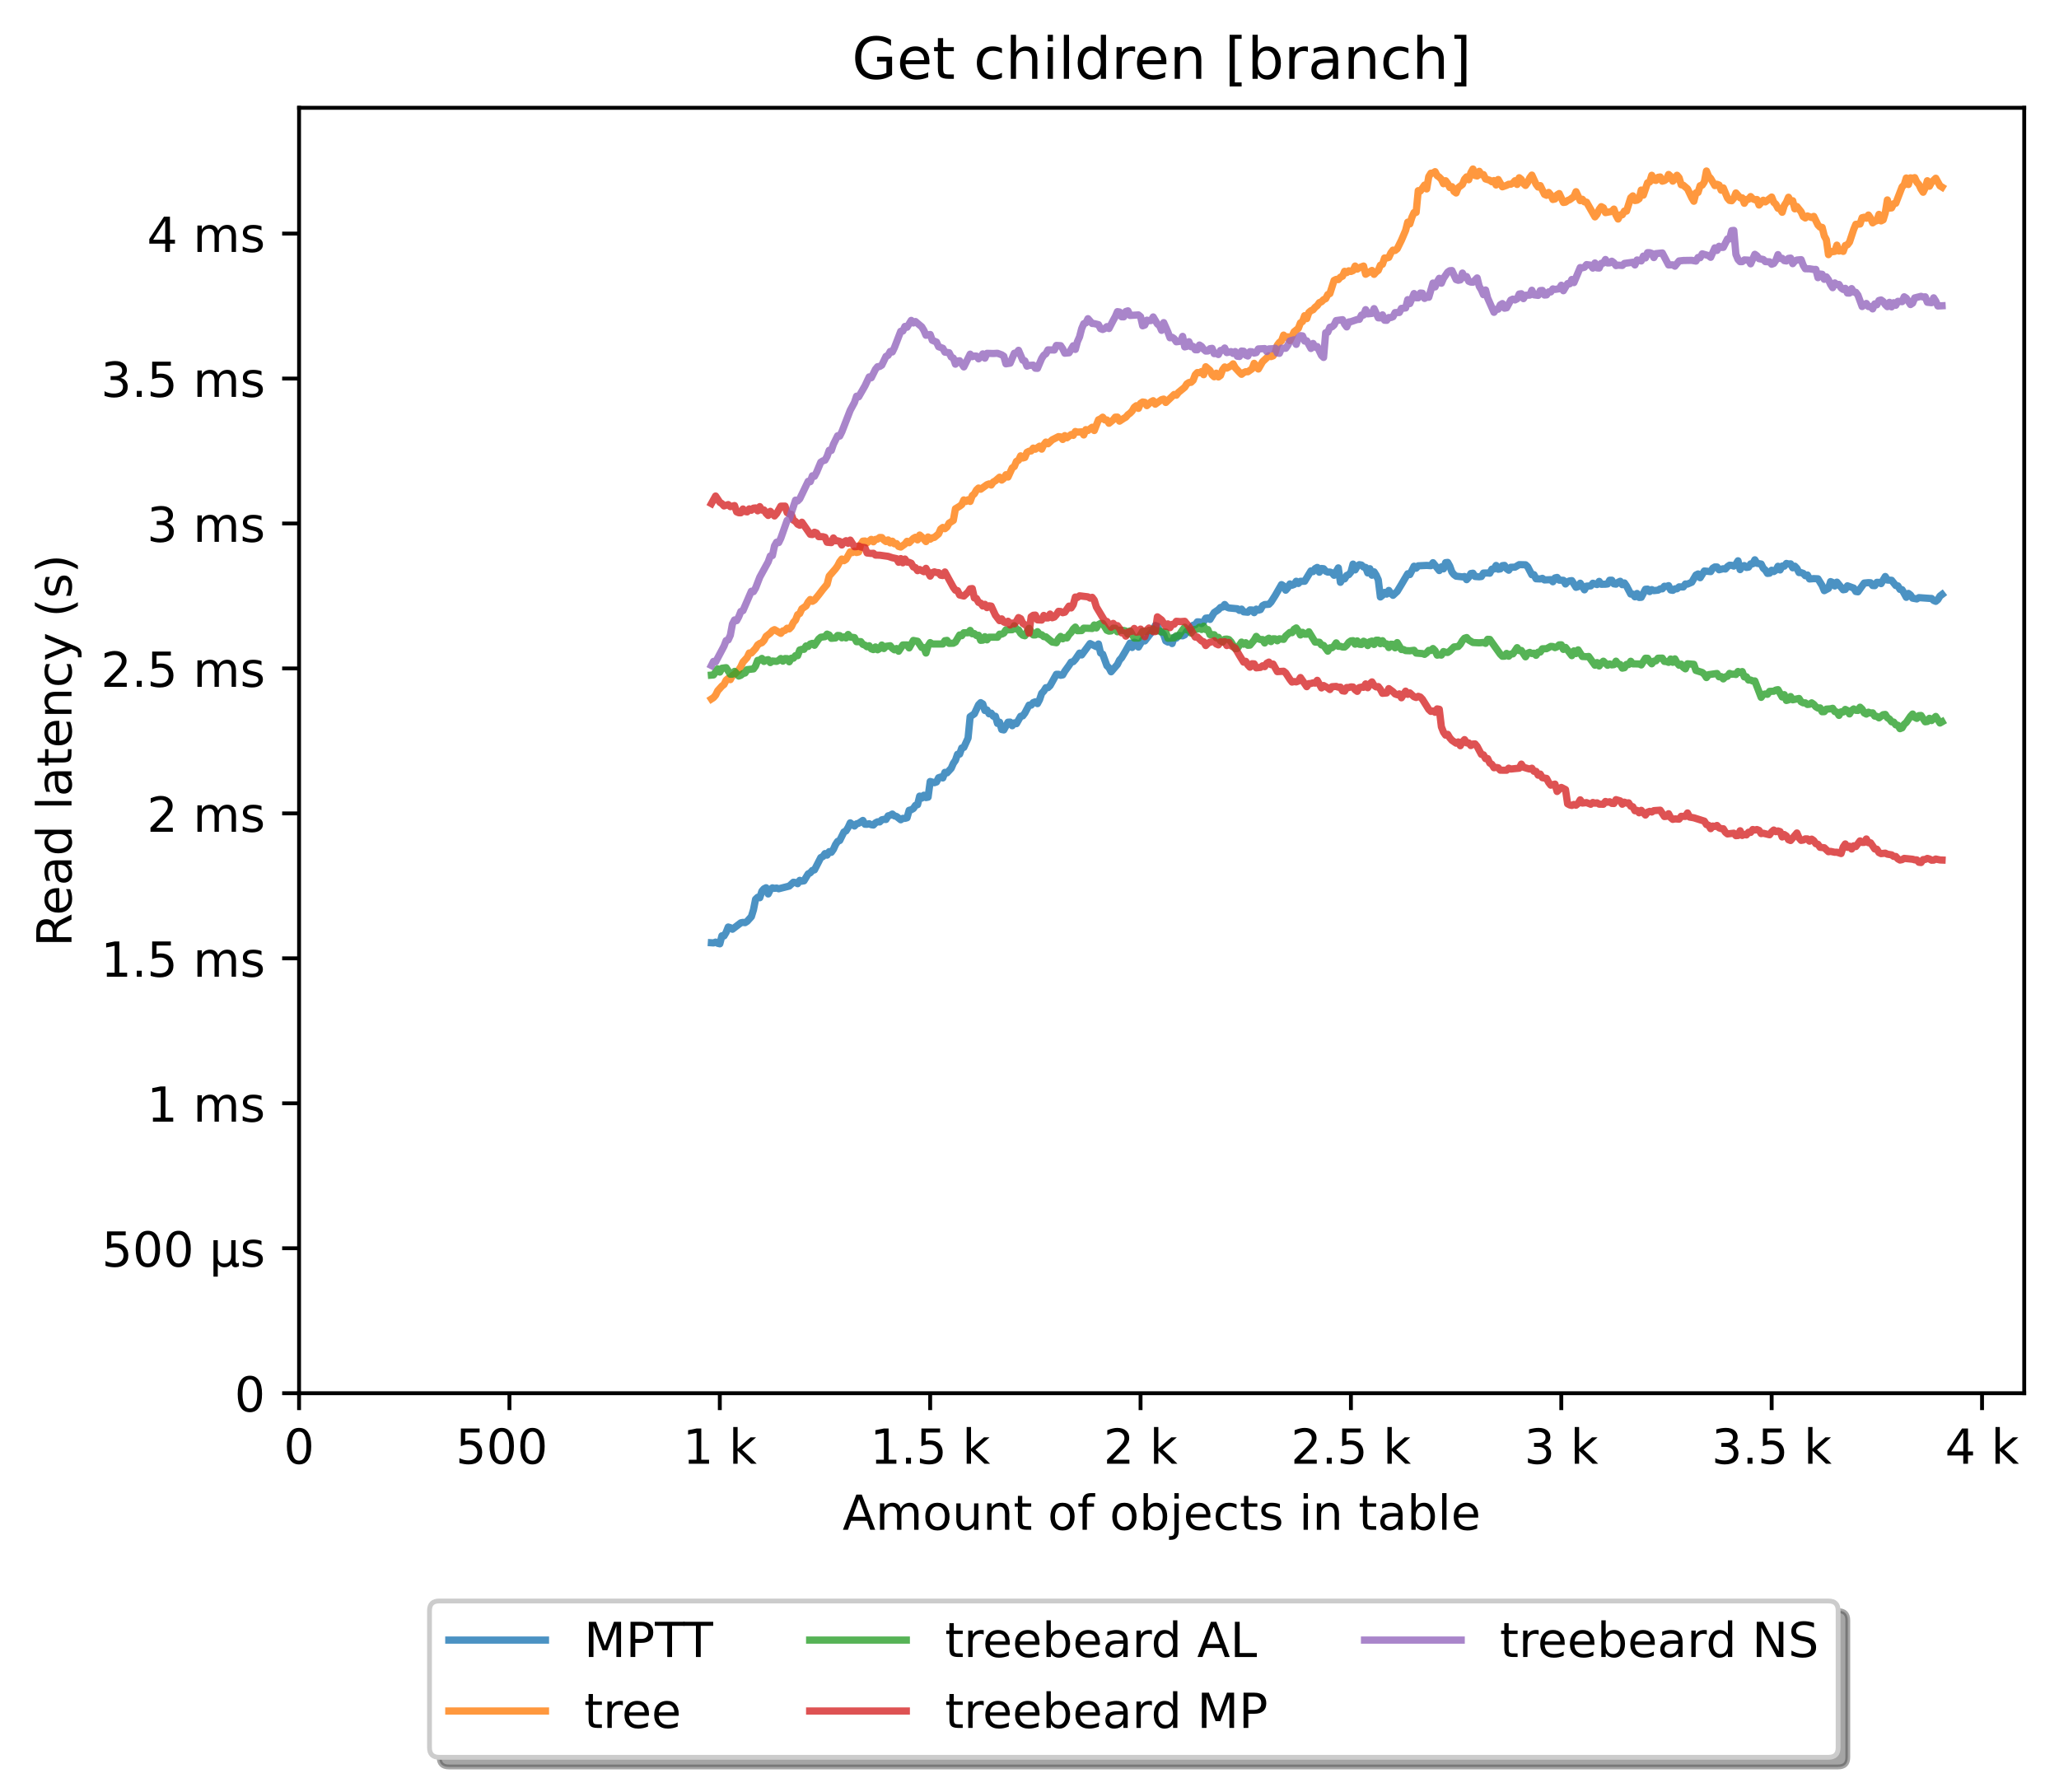 <?xml version="1.0" encoding="utf-8" standalone="no"?>
<!DOCTYPE svg PUBLIC "-//W3C//DTD SVG 1.1//EN"
  "http://www.w3.org/Graphics/SVG/1.1/DTD/svg11.dtd">
<!-- Created with matplotlib (https://matplotlib.org/) -->
<svg height="371.002pt" version="1.1" viewBox="0 0 426.229 371.002" width="426.229pt" xmlns="http://www.w3.org/2000/svg" xmlns:xlink="http://www.w3.org/1999/xlink">
 <defs>
  <style type="text/css">*{stroke-linecap:butt;stroke-linejoin:round;}</style>
 </defs>
 <g id="figure_1">
  <g id="patch_1">
   <path d="M 0 371.002 
L 426.229 371.002 
L 426.229 0 
L 0 0 
z
" style="fill:#ffffff;"/>
  </g>
  <g id="axes_1">
   <g id="patch_2">
    <path d="M 61.909 288.43 
L 419.029 288.43 
L 419.029 22.318 
L 61.909 22.318 
z
" style="fill:#ffffff;"/>
   </g>
   <g id="matplotlib.axis_1">
    <g id="xtick_1">
     <g id="line2d_1">
      <defs>
       <path d="M 0 0 
L 0 3.5 
" id="m9c0e433dd1" style="stroke:#000000;stroke-width:0.8;"/>
      </defs>
      <g>
       <use style="stroke:#000000;stroke-width:0.8;" x="61.909" xlink:href="#m9c0e433dd1" y="288.43"/>
      </g>
     </g>
     <g id="text_1">
      <!-- 0 -->
      <g transform="translate(58.728 303.029)scale(0.1 -0.1)">
       <defs>
        <path d="M 31.781 66.406 
Q 24.172 66.406 20.328 58.906 
Q 16.5 51.422 16.5 36.375 
Q 16.5 21.391 20.328 13.891 
Q 24.172 6.391 31.781 6.391 
Q 39.453 6.391 43.281 13.891 
Q 47.125 21.391 47.125 36.375 
Q 47.125 51.422 43.281 58.906 
Q 39.453 66.406 31.781 66.406 
z
M 31.781 74.219 
Q 44.047 74.219 50.516 64.516 
Q 56.984 54.828 56.984 36.375 
Q 56.984 17.969 50.516 8.266 
Q 44.047 -1.422 31.781 -1.422 
Q 19.531 -1.422 13.062 8.266 
Q 6.594 17.969 6.594 36.375 
Q 6.594 54.828 13.062 64.516 
Q 19.531 74.219 31.781 74.219 
z
" id="DejaVuSans-48"/>
       </defs>
       <use xlink:href="#DejaVuSans-48"/>
      </g>
     </g>
    </g>
    <g id="xtick_2">
     <g id="line2d_2">
      <g>
       <use style="stroke:#000000;stroke-width:0.8;" x="105.458" xlink:href="#m9c0e433dd1" y="288.43"/>
      </g>
     </g>
     <g id="text_2">
      <!-- 500  -->
      <g transform="translate(94.325 303.029)scale(0.1 -0.1)">
       <defs>
        <path d="M 10.797 72.906 
L 49.516 72.906 
L 49.516 64.594 
L 19.828 64.594 
L 19.828 46.734 
Q 21.969 47.469 24.109 47.828 
Q 26.266 48.188 28.422 48.188 
Q 40.625 48.188 47.75 41.5 
Q 54.891 34.812 54.891 23.391 
Q 54.891 11.625 47.562 5.094 
Q 40.234 -1.422 26.906 -1.422 
Q 22.312 -1.422 17.547 -0.641 
Q 12.797 0.141 7.719 1.703 
L 7.719 11.625 
Q 12.109 9.234 16.797 8.062 
Q 21.484 6.891 26.703 6.891 
Q 35.156 6.891 40.078 11.328 
Q 45.016 15.766 45.016 23.391 
Q 45.016 31 40.078 35.438 
Q 35.156 39.891 26.703 39.891 
Q 22.75 39.891 18.812 39.016 
Q 14.891 38.141 10.797 36.281 
z
" id="DejaVuSans-53"/>
        <path id="DejaVuSans-32"/>
       </defs>
       <use xlink:href="#DejaVuSans-53"/>
       <use x="63.623" xlink:href="#DejaVuSans-48"/>
       <use x="127.246" xlink:href="#DejaVuSans-48"/>
       <use x="190.869" xlink:href="#DejaVuSans-32"/>
      </g>
     </g>
    </g>
    <g id="xtick_3">
     <g id="line2d_3">
      <g>
       <use style="stroke:#000000;stroke-width:0.8;" x="149.007" xlink:href="#m9c0e433dd1" y="288.43"/>
      </g>
     </g>
     <g id="text_3">
      <!-- 1 k -->
      <g transform="translate(141.341 303.029)scale(0.1 -0.1)">
       <defs>
        <path d="M 12.406 8.297 
L 28.516 8.297 
L 28.516 63.922 
L 10.984 60.406 
L 10.984 69.391 
L 28.422 72.906 
L 38.281 72.906 
L 38.281 8.297 
L 54.391 8.297 
L 54.391 0 
L 12.406 0 
z
" id="DejaVuSans-49"/>
        <path d="M 9.078 75.984 
L 18.109 75.984 
L 18.109 31.109 
L 44.922 54.688 
L 56.391 54.688 
L 27.391 29.109 
L 57.625 0 
L 45.906 0 
L 18.109 26.703 
L 18.109 0 
L 9.078 0 
z
" id="DejaVuSans-107"/>
       </defs>
       <use xlink:href="#DejaVuSans-49"/>
       <use x="63.623" xlink:href="#DejaVuSans-32"/>
       <use x="95.41" xlink:href="#DejaVuSans-107"/>
      </g>
     </g>
    </g>
    <g id="xtick_4">
     <g id="line2d_4">
      <g>
       <use style="stroke:#000000;stroke-width:0.8;" x="192.555" xlink:href="#m9c0e433dd1" y="288.43"/>
      </g>
     </g>
     <g id="text_4">
      <!-- 1.5 k -->
      <g transform="translate(180.119 303.029)scale(0.1 -0.1)">
       <defs>
        <path d="M 10.688 12.406 
L 21 12.406 
L 21 0 
L 10.688 0 
z
" id="DejaVuSans-46"/>
       </defs>
       <use xlink:href="#DejaVuSans-49"/>
       <use x="63.623" xlink:href="#DejaVuSans-46"/>
       <use x="95.41" xlink:href="#DejaVuSans-53"/>
       <use x="159.033" xlink:href="#DejaVuSans-32"/>
       <use x="190.82" xlink:href="#DejaVuSans-107"/>
      </g>
     </g>
    </g>
    <g id="xtick_5">
     <g id="line2d_5">
      <g>
       <use style="stroke:#000000;stroke-width:0.8;" x="236.104" xlink:href="#m9c0e433dd1" y="288.43"/>
      </g>
     </g>
     <g id="text_5">
      <!-- 2 k -->
      <g transform="translate(228.438 303.029)scale(0.1 -0.1)">
       <defs>
        <path d="M 19.188 8.297 
L 53.609 8.297 
L 53.609 0 
L 7.328 0 
L 7.328 8.297 
Q 12.938 14.109 22.625 23.891 
Q 32.328 33.688 34.812 36.531 
Q 39.547 41.844 41.422 45.531 
Q 43.312 49.219 43.312 52.781 
Q 43.312 58.594 39.234 62.25 
Q 35.156 65.922 28.609 65.922 
Q 23.969 65.922 18.812 64.312 
Q 13.672 62.703 7.812 59.422 
L 7.812 69.391 
Q 13.766 71.781 18.938 73 
Q 24.125 74.219 28.422 74.219 
Q 39.75 74.219 46.484 68.547 
Q 53.219 62.891 53.219 53.422 
Q 53.219 48.922 51.531 44.891 
Q 49.859 40.875 45.406 35.406 
Q 44.188 33.984 37.641 27.219 
Q 31.109 20.453 19.188 8.297 
z
" id="DejaVuSans-50"/>
       </defs>
       <use xlink:href="#DejaVuSans-50"/>
       <use x="63.623" xlink:href="#DejaVuSans-32"/>
       <use x="95.41" xlink:href="#DejaVuSans-107"/>
      </g>
     </g>
    </g>
    <g id="xtick_6">
     <g id="line2d_6">
      <g>
       <use style="stroke:#000000;stroke-width:0.8;" x="279.652" xlink:href="#m9c0e433dd1" y="288.43"/>
      </g>
     </g>
     <g id="text_6">
      <!-- 2.5 k -->
      <g transform="translate(267.216 303.029)scale(0.1 -0.1)">
       <use xlink:href="#DejaVuSans-50"/>
       <use x="63.623" xlink:href="#DejaVuSans-46"/>
       <use x="95.41" xlink:href="#DejaVuSans-53"/>
       <use x="159.033" xlink:href="#DejaVuSans-32"/>
       <use x="190.82" xlink:href="#DejaVuSans-107"/>
      </g>
     </g>
    </g>
    <g id="xtick_7">
     <g id="line2d_7">
      <g>
       <use style="stroke:#000000;stroke-width:0.8;" x="323.201" xlink:href="#m9c0e433dd1" y="288.43"/>
      </g>
     </g>
     <g id="text_7">
      <!-- 3 k -->
      <g transform="translate(315.535 303.029)scale(0.1 -0.1)">
       <defs>
        <path d="M 40.578 39.312 
Q 47.656 37.797 51.625 33 
Q 55.609 28.219 55.609 21.188 
Q 55.609 10.406 48.188 4.484 
Q 40.766 -1.422 27.094 -1.422 
Q 22.516 -1.422 17.656 -0.516 
Q 12.797 0.391 7.625 2.203 
L 7.625 11.719 
Q 11.719 9.328 16.594 8.109 
Q 21.484 6.891 26.812 6.891 
Q 36.078 6.891 40.938 10.547 
Q 45.797 14.203 45.797 21.188 
Q 45.797 27.641 41.281 31.266 
Q 36.766 34.906 28.719 34.906 
L 20.219 34.906 
L 20.219 43.016 
L 29.109 43.016 
Q 36.375 43.016 40.234 45.922 
Q 44.094 48.828 44.094 54.297 
Q 44.094 59.906 40.109 62.906 
Q 36.141 65.922 28.719 65.922 
Q 24.656 65.922 20.016 65.031 
Q 15.375 64.156 9.812 62.312 
L 9.812 71.094 
Q 15.438 72.656 20.344 73.438 
Q 25.25 74.219 29.594 74.219 
Q 40.828 74.219 47.359 69.109 
Q 53.906 64.016 53.906 55.328 
Q 53.906 49.266 50.438 45.094 
Q 46.969 40.922 40.578 39.312 
z
" id="DejaVuSans-51"/>
       </defs>
       <use xlink:href="#DejaVuSans-51"/>
       <use x="63.623" xlink:href="#DejaVuSans-32"/>
       <use x="95.41" xlink:href="#DejaVuSans-107"/>
      </g>
     </g>
    </g>
    <g id="xtick_8">
     <g id="line2d_8">
      <g>
       <use style="stroke:#000000;stroke-width:0.8;" x="366.749" xlink:href="#m9c0e433dd1" y="288.43"/>
      </g>
     </g>
     <g id="text_8">
      <!-- 3.5 k -->
      <g transform="translate(354.313 303.029)scale(0.1 -0.1)">
       <use xlink:href="#DejaVuSans-51"/>
       <use x="63.623" xlink:href="#DejaVuSans-46"/>
       <use x="95.41" xlink:href="#DejaVuSans-53"/>
       <use x="159.033" xlink:href="#DejaVuSans-32"/>
       <use x="190.82" xlink:href="#DejaVuSans-107"/>
      </g>
     </g>
    </g>
    <g id="xtick_9">
     <g id="line2d_9">
      <g>
       <use style="stroke:#000000;stroke-width:0.8;" x="410.298" xlink:href="#m9c0e433dd1" y="288.43"/>
      </g>
     </g>
     <g id="text_9">
      <!-- 4 k -->
      <g transform="translate(402.632 303.029)scale(0.1 -0.1)">
       <defs>
        <path d="M 37.797 64.312 
L 12.891 25.391 
L 37.797 25.391 
z
M 35.203 72.906 
L 47.609 72.906 
L 47.609 25.391 
L 58.016 25.391 
L 58.016 17.188 
L 47.609 17.188 
L 47.609 0 
L 37.797 0 
L 37.797 17.188 
L 4.891 17.188 
L 4.891 26.703 
z
" id="DejaVuSans-52"/>
       </defs>
       <use xlink:href="#DejaVuSans-52"/>
       <use x="63.623" xlink:href="#DejaVuSans-32"/>
       <use x="95.41" xlink:href="#DejaVuSans-107"/>
      </g>
     </g>
    </g>
    <g id="text_10">
     <!-- Amount of objects in table -->
     <g transform="translate(174.411 316.707)scale(0.1 -0.1)">
      <defs>
       <path d="M 34.188 63.188 
L 20.797 26.906 
L 47.609 26.906 
z
M 28.609 72.906 
L 39.797 72.906 
L 67.578 0 
L 57.328 0 
L 50.688 18.703 
L 17.828 18.703 
L 11.188 0 
L 0.781 0 
z
" id="DejaVuSans-65"/>
       <path d="M 52 44.188 
Q 55.375 50.25 60.062 53.125 
Q 64.75 56 71.094 56 
Q 79.641 56 84.281 50.016 
Q 88.922 44.047 88.922 33.016 
L 88.922 0 
L 79.891 0 
L 79.891 32.719 
Q 79.891 40.578 77.094 44.375 
Q 74.312 48.188 68.609 48.188 
Q 61.625 48.188 57.562 43.547 
Q 53.516 38.922 53.516 30.906 
L 53.516 0 
L 44.484 0 
L 44.484 32.719 
Q 44.484 40.625 41.703 44.406 
Q 38.922 48.188 33.109 48.188 
Q 26.219 48.188 22.156 43.531 
Q 18.109 38.875 18.109 30.906 
L 18.109 0 
L 9.078 0 
L 9.078 54.688 
L 18.109 54.688 
L 18.109 46.188 
Q 21.188 51.219 25.484 53.609 
Q 29.781 56 35.688 56 
Q 41.656 56 45.828 52.969 
Q 50 49.953 52 44.188 
z
" id="DejaVuSans-109"/>
       <path d="M 30.609 48.391 
Q 23.391 48.391 19.188 42.75 
Q 14.984 37.109 14.984 27.297 
Q 14.984 17.484 19.156 11.844 
Q 23.344 6.203 30.609 6.203 
Q 37.797 6.203 41.984 11.859 
Q 46.188 17.531 46.188 27.297 
Q 46.188 37.016 41.984 42.703 
Q 37.797 48.391 30.609 48.391 
z
M 30.609 56 
Q 42.328 56 49.016 48.375 
Q 55.719 40.766 55.719 27.297 
Q 55.719 13.875 49.016 6.219 
Q 42.328 -1.422 30.609 -1.422 
Q 18.844 -1.422 12.172 6.219 
Q 5.516 13.875 5.516 27.297 
Q 5.516 40.766 12.172 48.375 
Q 18.844 56 30.609 56 
z
" id="DejaVuSans-111"/>
       <path d="M 8.5 21.578 
L 8.5 54.688 
L 17.484 54.688 
L 17.484 21.922 
Q 17.484 14.156 20.5 10.266 
Q 23.531 6.391 29.594 6.391 
Q 36.859 6.391 41.078 11.031 
Q 45.312 15.672 45.312 23.688 
L 45.312 54.688 
L 54.297 54.688 
L 54.297 0 
L 45.312 0 
L 45.312 8.406 
Q 42.047 3.422 37.719 1 
Q 33.406 -1.422 27.688 -1.422 
Q 18.266 -1.422 13.375 4.438 
Q 8.5 10.297 8.5 21.578 
z
M 31.109 56 
z
" id="DejaVuSans-117"/>
       <path d="M 54.891 33.016 
L 54.891 0 
L 45.906 0 
L 45.906 32.719 
Q 45.906 40.484 42.875 44.328 
Q 39.844 48.188 33.797 48.188 
Q 26.516 48.188 22.312 43.547 
Q 18.109 38.922 18.109 30.906 
L 18.109 0 
L 9.078 0 
L 9.078 54.688 
L 18.109 54.688 
L 18.109 46.188 
Q 21.344 51.125 25.703 53.562 
Q 30.078 56 35.797 56 
Q 45.219 56 50.047 50.172 
Q 54.891 44.344 54.891 33.016 
z
" id="DejaVuSans-110"/>
       <path d="M 18.312 70.219 
L 18.312 54.688 
L 36.812 54.688 
L 36.812 47.703 
L 18.312 47.703 
L 18.312 18.016 
Q 18.312 11.328 20.141 9.422 
Q 21.969 7.516 27.594 7.516 
L 36.812 7.516 
L 36.812 0 
L 27.594 0 
Q 17.188 0 13.234 3.875 
Q 9.281 7.766 9.281 18.016 
L 9.281 47.703 
L 2.688 47.703 
L 2.688 54.688 
L 9.281 54.688 
L 9.281 70.219 
z
" id="DejaVuSans-116"/>
       <path d="M 37.109 75.984 
L 37.109 68.5 
L 28.516 68.5 
Q 23.688 68.5 21.797 66.547 
Q 19.922 64.594 19.922 59.516 
L 19.922 54.688 
L 34.719 54.688 
L 34.719 47.703 
L 19.922 47.703 
L 19.922 0 
L 10.891 0 
L 10.891 47.703 
L 2.297 47.703 
L 2.297 54.688 
L 10.891 54.688 
L 10.891 58.5 
Q 10.891 67.625 15.141 71.797 
Q 19.391 75.984 28.609 75.984 
z
" id="DejaVuSans-102"/>
       <path d="M 48.688 27.297 
Q 48.688 37.203 44.609 42.844 
Q 40.531 48.484 33.406 48.484 
Q 26.266 48.484 22.188 42.844 
Q 18.109 37.203 18.109 27.297 
Q 18.109 17.391 22.188 11.75 
Q 26.266 6.109 33.406 6.109 
Q 40.531 6.109 44.609 11.75 
Q 48.688 17.391 48.688 27.297 
z
M 18.109 46.391 
Q 20.953 51.266 25.266 53.625 
Q 29.594 56 35.594 56 
Q 45.562 56 51.781 48.094 
Q 58.016 40.188 58.016 27.297 
Q 58.016 14.406 51.781 6.484 
Q 45.562 -1.422 35.594 -1.422 
Q 29.594 -1.422 25.266 0.953 
Q 20.953 3.328 18.109 8.203 
L 18.109 0 
L 9.078 0 
L 9.078 75.984 
L 18.109 75.984 
z
" id="DejaVuSans-98"/>
       <path d="M 9.422 54.688 
L 18.406 54.688 
L 18.406 -0.984 
Q 18.406 -11.422 14.422 -16.109 
Q 10.453 -20.797 1.609 -20.797 
L -1.812 -20.797 
L -1.812 -13.188 
L 0.594 -13.188 
Q 5.719 -13.188 7.562 -10.812 
Q 9.422 -8.453 9.422 -0.984 
z
M 9.422 75.984 
L 18.406 75.984 
L 18.406 64.594 
L 9.422 64.594 
z
" id="DejaVuSans-106"/>
       <path d="M 56.203 29.594 
L 56.203 25.203 
L 14.891 25.203 
Q 15.484 15.922 20.484 11.062 
Q 25.484 6.203 34.422 6.203 
Q 39.594 6.203 44.453 7.469 
Q 49.312 8.734 54.109 11.281 
L 54.109 2.781 
Q 49.266 0.734 44.188 -0.344 
Q 39.109 -1.422 33.891 -1.422 
Q 20.797 -1.422 13.156 6.188 
Q 5.516 13.812 5.516 26.812 
Q 5.516 40.234 12.766 48.109 
Q 20.016 56 32.328 56 
Q 43.359 56 49.781 48.891 
Q 56.203 41.797 56.203 29.594 
z
M 47.219 32.234 
Q 47.125 39.594 43.094 43.984 
Q 39.062 48.391 32.422 48.391 
Q 24.906 48.391 20.391 44.141 
Q 15.875 39.891 15.188 32.172 
z
" id="DejaVuSans-101"/>
       <path d="M 48.781 52.594 
L 48.781 44.188 
Q 44.969 46.297 41.141 47.344 
Q 37.312 48.391 33.406 48.391 
Q 24.656 48.391 19.812 42.844 
Q 14.984 37.312 14.984 27.297 
Q 14.984 17.281 19.812 11.734 
Q 24.656 6.203 33.406 6.203 
Q 37.312 6.203 41.141 7.25 
Q 44.969 8.297 48.781 10.406 
L 48.781 2.094 
Q 45.016 0.344 40.984 -0.531 
Q 36.969 -1.422 32.422 -1.422 
Q 20.062 -1.422 12.781 6.344 
Q 5.516 14.109 5.516 27.297 
Q 5.516 40.672 12.859 48.328 
Q 20.219 56 33.016 56 
Q 37.156 56 41.109 55.141 
Q 45.062 54.297 48.781 52.594 
z
" id="DejaVuSans-99"/>
       <path d="M 44.281 53.078 
L 44.281 44.578 
Q 40.484 46.531 36.375 47.5 
Q 32.281 48.484 27.875 48.484 
Q 21.188 48.484 17.844 46.438 
Q 14.5 44.391 14.5 40.281 
Q 14.5 37.156 16.891 35.375 
Q 19.281 33.594 26.516 31.984 
L 29.594 31.297 
Q 39.156 29.25 43.188 25.516 
Q 47.219 21.781 47.219 15.094 
Q 47.219 7.469 41.188 3.016 
Q 35.156 -1.422 24.609 -1.422 
Q 20.219 -1.422 15.453 -0.562 
Q 10.688 0.297 5.422 2 
L 5.422 11.281 
Q 10.406 8.688 15.234 7.391 
Q 20.062 6.109 24.812 6.109 
Q 31.156 6.109 34.562 8.281 
Q 37.984 10.453 37.984 14.406 
Q 37.984 18.062 35.516 20.016 
Q 33.062 21.969 24.703 23.781 
L 21.578 24.516 
Q 13.234 26.266 9.516 29.906 
Q 5.812 33.547 5.812 39.891 
Q 5.812 47.609 11.281 51.797 
Q 16.75 56 26.812 56 
Q 31.781 56 36.172 55.266 
Q 40.578 54.547 44.281 53.078 
z
" id="DejaVuSans-115"/>
       <path d="M 9.422 54.688 
L 18.406 54.688 
L 18.406 0 
L 9.422 0 
z
M 9.422 75.984 
L 18.406 75.984 
L 18.406 64.594 
L 9.422 64.594 
z
" id="DejaVuSans-105"/>
       <path d="M 34.281 27.484 
Q 23.391 27.484 19.188 25 
Q 14.984 22.516 14.984 16.5 
Q 14.984 11.719 18.141 8.906 
Q 21.297 6.109 26.703 6.109 
Q 34.188 6.109 38.703 11.406 
Q 43.219 16.703 43.219 25.484 
L 43.219 27.484 
z
M 52.203 31.203 
L 52.203 0 
L 43.219 0 
L 43.219 8.297 
Q 40.141 3.328 35.547 0.953 
Q 30.953 -1.422 24.312 -1.422 
Q 15.922 -1.422 10.953 3.297 
Q 6 8.016 6 15.922 
Q 6 25.141 12.172 29.828 
Q 18.359 34.516 30.609 34.516 
L 43.219 34.516 
L 43.219 35.406 
Q 43.219 41.609 39.141 45 
Q 35.062 48.391 27.688 48.391 
Q 23 48.391 18.547 47.266 
Q 14.109 46.141 10.016 43.891 
L 10.016 52.203 
Q 14.938 54.109 19.578 55.047 
Q 24.219 56 28.609 56 
Q 40.484 56 46.344 49.844 
Q 52.203 43.703 52.203 31.203 
z
" id="DejaVuSans-97"/>
       <path d="M 9.422 75.984 
L 18.406 75.984 
L 18.406 0 
L 9.422 0 
z
" id="DejaVuSans-108"/>
      </defs>
      <use xlink:href="#DejaVuSans-65"/>
      <use x="68.408" xlink:href="#DejaVuSans-109"/>
      <use x="165.82" xlink:href="#DejaVuSans-111"/>
      <use x="227.002" xlink:href="#DejaVuSans-117"/>
      <use x="290.381" xlink:href="#DejaVuSans-110"/>
      <use x="353.76" xlink:href="#DejaVuSans-116"/>
      <use x="392.969" xlink:href="#DejaVuSans-32"/>
      <use x="424.756" xlink:href="#DejaVuSans-111"/>
      <use x="485.938" xlink:href="#DejaVuSans-102"/>
      <use x="521.143" xlink:href="#DejaVuSans-32"/>
      <use x="552.93" xlink:href="#DejaVuSans-111"/>
      <use x="614.111" xlink:href="#DejaVuSans-98"/>
      <use x="677.588" xlink:href="#DejaVuSans-106"/>
      <use x="705.371" xlink:href="#DejaVuSans-101"/>
      <use x="766.895" xlink:href="#DejaVuSans-99"/>
      <use x="821.875" xlink:href="#DejaVuSans-116"/>
      <use x="861.084" xlink:href="#DejaVuSans-115"/>
      <use x="913.184" xlink:href="#DejaVuSans-32"/>
      <use x="944.971" xlink:href="#DejaVuSans-105"/>
      <use x="972.754" xlink:href="#DejaVuSans-110"/>
      <use x="1036.133" xlink:href="#DejaVuSans-32"/>
      <use x="1067.92" xlink:href="#DejaVuSans-116"/>
      <use x="1107.129" xlink:href="#DejaVuSans-97"/>
      <use x="1168.408" xlink:href="#DejaVuSans-98"/>
      <use x="1231.885" xlink:href="#DejaVuSans-108"/>
      <use x="1259.668" xlink:href="#DejaVuSans-101"/>
     </g>
    </g>
   </g>
   <g id="matplotlib.axis_2">
    <g id="ytick_1">
     <g id="line2d_10">
      <defs>
       <path d="M 0 0 
L -3.5 0 
" id="m7603ff448e" style="stroke:#000000;stroke-width:0.8;"/>
      </defs>
      <g>
       <use style="stroke:#000000;stroke-width:0.8;" x="61.909" xlink:href="#m7603ff448e" y="288.43"/>
      </g>
     </g>
     <g id="text_11">
      <!-- 0 -->
      <g transform="translate(48.547 292.229)scale(0.1 -0.1)">
       <use xlink:href="#DejaVuSans-48"/>
      </g>
     </g>
    </g>
    <g id="ytick_2">
     <g id="line2d_11">
      <g>
       <use style="stroke:#000000;stroke-width:0.8;" x="61.909" xlink:href="#m7603ff448e" y="258.421"/>
      </g>
     </g>
     <g id="text_12">
      <!-- 500 µs -->
      <g transform="translate(21.072 262.22)scale(0.1 -0.1)">
       <defs>
        <path d="M 8.5 -20.797 
L 8.5 54.688 
L 17.484 54.688 
L 17.484 20.703 
Q 17.484 13.625 20.844 10 
Q 24.219 6.391 30.812 6.391 
Q 38.031 6.391 41.672 10.484 
Q 45.312 14.594 45.312 22.797 
L 45.312 54.688 
L 54.297 54.688 
L 54.297 12.594 
Q 54.297 9.672 55.141 8.281 
Q 56 6.891 57.812 6.891 
Q 58.25 6.891 59.031 7.156 
Q 59.812 7.422 61.188 8.016 
L 61.188 0.781 
Q 59.188 -0.344 57.391 -0.875 
Q 55.609 -1.422 53.906 -1.422 
Q 50.531 -1.422 48.531 0.484 
Q 46.531 2.391 45.797 6.297 
Q 43.359 2.438 39.812 0.5 
Q 36.281 -1.422 31.5 -1.422 
Q 26.516 -1.422 23.016 0.484 
Q 19.531 2.391 17.484 6.203 
L 17.484 -20.797 
z
" id="DejaVuSans-181"/>
       </defs>
       <use xlink:href="#DejaVuSans-53"/>
       <use x="63.623" xlink:href="#DejaVuSans-48"/>
       <use x="127.246" xlink:href="#DejaVuSans-48"/>
       <use x="190.869" xlink:href="#DejaVuSans-32"/>
       <use x="222.656" xlink:href="#DejaVuSans-181"/>
       <use x="286.279" xlink:href="#DejaVuSans-115"/>
      </g>
     </g>
    </g>
    <g id="ytick_3">
     <g id="line2d_12">
      <g>
       <use style="stroke:#000000;stroke-width:0.8;" x="61.909" xlink:href="#m7603ff448e" y="228.412"/>
      </g>
     </g>
     <g id="text_13">
      <!-- 1 ms -->
      <g transform="translate(30.419 232.211)scale(0.1 -0.1)">
       <use xlink:href="#DejaVuSans-49"/>
       <use x="63.623" xlink:href="#DejaVuSans-32"/>
       <use x="95.41" xlink:href="#DejaVuSans-109"/>
       <use x="192.822" xlink:href="#DejaVuSans-115"/>
      </g>
     </g>
    </g>
    <g id="ytick_4">
     <g id="line2d_13">
      <g>
       <use style="stroke:#000000;stroke-width:0.8;" x="61.909" xlink:href="#m7603ff448e" y="198.403"/>
      </g>
     </g>
     <g id="text_14">
      <!-- 1.5 ms -->
      <g transform="translate(20.878 202.202)scale(0.1 -0.1)">
       <use xlink:href="#DejaVuSans-49"/>
       <use x="63.623" xlink:href="#DejaVuSans-46"/>
       <use x="95.41" xlink:href="#DejaVuSans-53"/>
       <use x="159.033" xlink:href="#DejaVuSans-32"/>
       <use x="190.82" xlink:href="#DejaVuSans-109"/>
       <use x="288.232" xlink:href="#DejaVuSans-115"/>
      </g>
     </g>
    </g>
    <g id="ytick_5">
     <g id="line2d_14">
      <g>
       <use style="stroke:#000000;stroke-width:0.8;" x="61.909" xlink:href="#m7603ff448e" y="168.394"/>
      </g>
     </g>
     <g id="text_15">
      <!-- 2 ms -->
      <g transform="translate(30.419 172.194)scale(0.1 -0.1)">
       <use xlink:href="#DejaVuSans-50"/>
       <use x="63.623" xlink:href="#DejaVuSans-32"/>
       <use x="95.41" xlink:href="#DejaVuSans-109"/>
       <use x="192.822" xlink:href="#DejaVuSans-115"/>
      </g>
     </g>
    </g>
    <g id="ytick_6">
     <g id="line2d_15">
      <g>
       <use style="stroke:#000000;stroke-width:0.8;" x="61.909" xlink:href="#m7603ff448e" y="138.385"/>
      </g>
     </g>
     <g id="text_16">
      <!-- 2.5 ms -->
      <g transform="translate(20.878 142.185)scale(0.1 -0.1)">
       <use xlink:href="#DejaVuSans-50"/>
       <use x="63.623" xlink:href="#DejaVuSans-46"/>
       <use x="95.41" xlink:href="#DejaVuSans-53"/>
       <use x="159.033" xlink:href="#DejaVuSans-32"/>
       <use x="190.82" xlink:href="#DejaVuSans-109"/>
       <use x="288.232" xlink:href="#DejaVuSans-115"/>
      </g>
     </g>
    </g>
    <g id="ytick_7">
     <g id="line2d_16">
      <g>
       <use style="stroke:#000000;stroke-width:0.8;" x="61.909" xlink:href="#m7603ff448e" y="108.376"/>
      </g>
     </g>
     <g id="text_17">
      <!-- 3 ms -->
      <g transform="translate(30.419 112.176)scale(0.1 -0.1)">
       <use xlink:href="#DejaVuSans-51"/>
       <use x="63.623" xlink:href="#DejaVuSans-32"/>
       <use x="95.41" xlink:href="#DejaVuSans-109"/>
       <use x="192.822" xlink:href="#DejaVuSans-115"/>
      </g>
     </g>
    </g>
    <g id="ytick_8">
     <g id="line2d_17">
      <g>
       <use style="stroke:#000000;stroke-width:0.8;" x="61.909" xlink:href="#m7603ff448e" y="78.367"/>
      </g>
     </g>
     <g id="text_18">
      <!-- 3.5 ms -->
      <g transform="translate(20.878 82.167)scale(0.1 -0.1)">
       <use xlink:href="#DejaVuSans-51"/>
       <use x="63.623" xlink:href="#DejaVuSans-46"/>
       <use x="95.41" xlink:href="#DejaVuSans-53"/>
       <use x="159.033" xlink:href="#DejaVuSans-32"/>
       <use x="190.82" xlink:href="#DejaVuSans-109"/>
       <use x="288.232" xlink:href="#DejaVuSans-115"/>
      </g>
     </g>
    </g>
    <g id="ytick_9">
     <g id="line2d_18">
      <g>
       <use style="stroke:#000000;stroke-width:0.8;" x="61.909" xlink:href="#m7603ff448e" y="48.359"/>
      </g>
     </g>
     <g id="text_19">
      <!-- 4 ms -->
      <g transform="translate(30.419 52.158)scale(0.1 -0.1)">
       <use xlink:href="#DejaVuSans-52"/>
       <use x="63.623" xlink:href="#DejaVuSans-32"/>
       <use x="95.41" xlink:href="#DejaVuSans-109"/>
       <use x="192.822" xlink:href="#DejaVuSans-115"/>
      </g>
     </g>
    </g>
    <g id="text_20">
     <!-- Read latency (s) -->
     <g transform="translate(14.798 195.99)rotate(-90)scale(0.1 -0.1)">
      <defs>
       <path d="M 44.391 34.188 
Q 47.562 33.109 50.562 29.594 
Q 53.562 26.078 56.594 19.922 
L 66.609 0 
L 56 0 
L 46.688 18.703 
Q 43.062 26.031 39.672 28.422 
Q 36.281 30.812 30.422 30.812 
L 19.672 30.812 
L 19.672 0 
L 9.812 0 
L 9.812 72.906 
L 32.078 72.906 
Q 44.578 72.906 50.734 67.672 
Q 56.891 62.453 56.891 51.906 
Q 56.891 45.016 53.688 40.469 
Q 50.484 35.938 44.391 34.188 
z
M 19.672 64.797 
L 19.672 38.922 
L 32.078 38.922 
Q 39.203 38.922 42.844 42.219 
Q 46.484 45.516 46.484 51.906 
Q 46.484 58.297 42.844 61.547 
Q 39.203 64.797 32.078 64.797 
z
" id="DejaVuSans-82"/>
       <path d="M 45.406 46.391 
L 45.406 75.984 
L 54.391 75.984 
L 54.391 0 
L 45.406 0 
L 45.406 8.203 
Q 42.578 3.328 38.25 0.953 
Q 33.938 -1.422 27.875 -1.422 
Q 17.969 -1.422 11.734 6.484 
Q 5.516 14.406 5.516 27.297 
Q 5.516 40.188 11.734 48.094 
Q 17.969 56 27.875 56 
Q 33.938 56 38.25 53.625 
Q 42.578 51.266 45.406 46.391 
z
M 14.797 27.297 
Q 14.797 17.391 18.875 11.75 
Q 22.953 6.109 30.078 6.109 
Q 37.203 6.109 41.297 11.75 
Q 45.406 17.391 45.406 27.297 
Q 45.406 37.203 41.297 42.844 
Q 37.203 48.484 30.078 48.484 
Q 22.953 48.484 18.875 42.844 
Q 14.797 37.203 14.797 27.297 
z
" id="DejaVuSans-100"/>
       <path d="M 32.172 -5.078 
Q 28.375 -14.844 24.75 -17.812 
Q 21.141 -20.797 15.094 -20.797 
L 7.906 -20.797 
L 7.906 -13.281 
L 13.188 -13.281 
Q 16.891 -13.281 18.938 -11.516 
Q 21 -9.766 23.484 -3.219 
L 25.094 0.875 
L 2.984 54.688 
L 12.5 54.688 
L 29.594 11.922 
L 46.688 54.688 
L 56.203 54.688 
z
" id="DejaVuSans-121"/>
       <path d="M 31 75.875 
Q 24.469 64.656 21.281 53.656 
Q 18.109 42.672 18.109 31.391 
Q 18.109 20.125 21.312 9.062 
Q 24.516 -2 31 -13.188 
L 23.188 -13.188 
Q 15.875 -1.703 12.234 9.375 
Q 8.594 20.453 8.594 31.391 
Q 8.594 42.281 12.203 53.312 
Q 15.828 64.359 23.188 75.875 
z
" id="DejaVuSans-40"/>
       <path d="M 8.016 75.875 
L 15.828 75.875 
Q 23.141 64.359 26.781 53.312 
Q 30.422 42.281 30.422 31.391 
Q 30.422 20.453 26.781 9.375 
Q 23.141 -1.703 15.828 -13.188 
L 8.016 -13.188 
Q 14.5 -2 17.703 9.062 
Q 20.906 20.125 20.906 31.391 
Q 20.906 42.672 17.703 53.656 
Q 14.5 64.656 8.016 75.875 
z
" id="DejaVuSans-41"/>
      </defs>
      <use xlink:href="#DejaVuSans-82"/>
      <use x="64.982" xlink:href="#DejaVuSans-101"/>
      <use x="126.506" xlink:href="#DejaVuSans-97"/>
      <use x="187.785" xlink:href="#DejaVuSans-100"/>
      <use x="251.262" xlink:href="#DejaVuSans-32"/>
      <use x="283.049" xlink:href="#DejaVuSans-108"/>
      <use x="310.832" xlink:href="#DejaVuSans-97"/>
      <use x="372.111" xlink:href="#DejaVuSans-116"/>
      <use x="411.32" xlink:href="#DejaVuSans-101"/>
      <use x="472.844" xlink:href="#DejaVuSans-110"/>
      <use x="536.223" xlink:href="#DejaVuSans-99"/>
      <use x="591.203" xlink:href="#DejaVuSans-121"/>
      <use x="650.383" xlink:href="#DejaVuSans-32"/>
      <use x="682.17" xlink:href="#DejaVuSans-40"/>
      <use x="721.184" xlink:href="#DejaVuSans-115"/>
      <use x="773.283" xlink:href="#DejaVuSans-41"/>
     </g>
    </g>
   </g>
   <g id="line2d_19">
    <path clip-path="url(#p6233ad1490)" d="M 147.265 195.178 
L 147.7 195.208 
L 148.136 195.04 
L 148.571 195.287 
L 149.007 195.396 
L 149.442 193.733 
L 149.877 193.764 
L 150.313 193.024 
L 150.748 191.916 
L 151.184 192.049 
L 151.619 192.372 
L 153.361 191.047 
L 153.797 190.955 
L 154.232 191.014 
L 154.668 190.739 
L 155.539 189.772 
L 155.974 188.356 
L 156.41 186.17 
L 156.845 185.761 
L 157.281 185.854 
L 157.716 184.497 
L 158.152 184.002 
L 158.587 183.788 
L 159.023 185.072 
L 159.458 184.179 
L 159.894 183.811 
L 160.329 183.914 
L 160.765 183.849 
L 161.2 183.999 
L 163.378 183.443 
L 164.249 182.644 
L 164.684 182.701 
L 165.119 182.945 
L 165.555 182.254 
L 165.99 182.426 
L 166.426 182.357 
L 167.297 180.912 
L 167.732 180.7 
L 168.168 180.199 
L 168.603 180.085 
L 169.91 177.537 
L 170.345 177.329 
L 170.781 176.713 
L 171.216 177.029 
L 171.652 176.307 
L 172.087 176.45 
L 172.523 175.828 
L 172.958 174.862 
L 173.394 174.194 
L 173.829 174.007 
L 174.7 172.24 
L 175.136 172.013 
L 175.571 171.299 
L 176.007 170.351 
L 176.878 171.009 
L 177.313 170.552 
L 177.749 170.438 
L 178.62 169.853 
L 179.055 170.638 
L 179.49 170.649 
L 179.926 170.531 
L 180.361 170.737 
L 180.797 170.803 
L 181.232 170.348 
L 181.668 170.136 
L 182.103 170.164 
L 182.539 169.723 
L 182.974 169.628 
L 183.41 169.649 
L 183.845 168.9 
L 184.281 168.794 
L 184.716 168.53 
L 185.152 168.905 
L 185.587 169.027 
L 186.458 169.713 
L 186.894 169.423 
L 187.329 169.429 
L 187.765 169.301 
L 188.2 167.753 
L 188.636 167.638 
L 189.071 167.382 
L 189.507 166.732 
L 189.942 166.588 
L 190.378 164.815 
L 190.813 165.225 
L 191.249 164.633 
L 191.684 165.119 
L 192.12 165.033 
L 192.555 161.79 
L 193.426 162.039 
L 193.862 161.891 
L 194.297 161.012 
L 194.732 160.865 
L 195.168 161.054 
L 195.603 159.896 
L 196.039 160.002 
L 196.91 159.052 
L 197.345 158.042 
L 197.781 157.407 
L 198.216 156.154 
L 198.652 156.122 
L 199.087 154.858 
L 199.523 154.73 
L 200.394 152.809 
L 200.829 148.367 
L 201.7 147.777 
L 202.571 145.908 
L 203.007 145.467 
L 203.442 145.736 
L 203.878 147.091 
L 204.313 146.983 
L 204.749 147.776 
L 205.184 147.637 
L 205.62 148.267 
L 206.055 148.279 
L 206.491 149.768 
L 206.926 149.508 
L 207.362 151.028 
L 207.797 151.113 
L 208.668 149.511 
L 209.104 149.492 
L 209.539 150.241 
L 209.974 149.656 
L 210.41 149.819 
L 211.281 148.288 
L 211.716 148.207 
L 212.152 147.622 
L 213.023 145.973 
L 213.458 145.981 
L 213.894 145.454 
L 214.329 145.287 
L 214.765 145.664 
L 215.2 144.847 
L 215.636 143.543 
L 216.071 143.081 
L 216.507 142.369 
L 216.942 142.361 
L 217.378 141.946 
L 218.684 139.596 
L 219.12 139.594 
L 219.555 139.805 
L 219.991 139.725 
L 220.426 138.959 
L 221.297 137.753 
L 221.733 137.079 
L 222.168 136.979 
L 222.604 136.508 
L 223.475 135.212 
L 223.91 135.591 
L 225.652 133.235 
L 226.958 133.881 
L 227.394 133.322 
L 227.829 135.192 
L 228.265 135.432 
L 229.136 137.823 
L 229.571 138.239 
L 230.007 139.077 
L 231.313 137.558 
L 231.749 136.651 
L 232.184 136.17 
L 233.055 134.696 
L 233.926 133.143 
L 234.362 134.044 
L 234.797 132.966 
L 235.233 133.086 
L 235.668 133.957 
L 236.539 132.477 
L 236.975 132.693 
L 238.717 130.46 
L 239.152 129.493 
L 239.588 129.664 
L 240.023 130.567 
L 240.458 130.897 
L 240.894 131.395 
L 241.329 132.688 
L 241.765 132.923 
L 242.2 132.804 
L 242.636 133.232 
L 243.071 131.93 
L 243.507 132.105 
L 243.942 131.568 
L 244.813 131.635 
L 245.249 131.428 
L 245.684 130.675 
L 246.12 130.607 
L 246.991 129.434 
L 247.426 129.33 
L 247.862 128.737 
L 248.297 128.751 
L 248.733 129.098 
L 249.168 128.709 
L 249.604 127.975 
L 250.039 127.926 
L 250.475 128.238 
L 251.346 126.813 
L 252.217 126.226 
L 252.652 125.76 
L 253.088 125.683 
L 253.523 125.149 
L 253.959 125.686 
L 254.394 125.864 
L 256.136 126.027 
L 256.571 126.366 
L 257.007 126.099 
L 257.442 126.665 
L 258.313 126.747 
L 258.749 126.269 
L 259.184 126.282 
L 259.62 126.836 
L 260.055 126.108 
L 260.491 126.324 
L 260.926 126.205 
L 261.362 125.401 
L 261.797 125.162 
L 262.668 125.104 
L 263.104 124.659 
L 263.975 123.291 
L 265.281 121.028 
L 265.717 121.309 
L 266.152 122.185 
L 266.588 121.685 
L 267.023 120.891 
L 267.459 121.157 
L 267.894 120.99 
L 268.33 120.335 
L 268.765 120.79 
L 269.201 120.343 
L 270.072 120.337 
L 271.378 118.192 
L 271.813 118.333 
L 272.249 117.71 
L 272.684 117.471 
L 273.12 118.466 
L 273.555 117.692 
L 273.991 117.738 
L 274.426 118.248 
L 274.862 118.444 
L 275.297 118.422 
L 275.733 118.576 
L 276.168 119.1 
L 277.039 117.565 
L 277.475 120.555 
L 277.91 119.807 
L 278.346 119.841 
L 278.781 119.127 
L 279.217 118.963 
L 279.652 118.419 
L 280.088 116.785 
L 280.523 117.982 
L 280.959 117.236 
L 281.394 116.898 
L 281.83 116.978 
L 282.265 117.393 
L 282.701 117.469 
L 283.136 118.613 
L 283.572 117.732 
L 284.007 119.085 
L 284.443 118.384 
L 284.878 119.076 
L 285.314 120.042 
L 285.749 123.59 
L 286.184 123.24 
L 286.62 122.641 
L 287.055 122.993 
L 287.491 122.235 
L 287.926 122.859 
L 288.362 123.247 
L 289.233 122.439 
L 290.104 120.997 
L 291.41 118.782 
L 291.846 118.951 
L 292.717 117.219 
L 293.152 117.63 
L 293.588 117.14 
L 295.33 117.053 
L 296.201 117.113 
L 296.636 116.492 
L 297.943 118.123 
L 298.378 117.351 
L 298.814 117.767 
L 299.249 116.484 
L 299.685 116.431 
L 300.12 117.214 
L 300.556 118.424 
L 300.991 118.96 
L 301.426 119.282 
L 302.733 119.429 
L 303.168 119.352 
L 303.604 120.003 
L 304.039 119.516 
L 304.475 118.736 
L 304.91 118.67 
L 305.346 119.348 
L 306.217 119.411 
L 306.652 119.354 
L 307.088 118.635 
L 307.959 118.628 
L 308.394 118.665 
L 308.83 117.829 
L 309.265 117.802 
L 309.701 117.061 
L 310.136 117.846 
L 310.572 117.781 
L 311.007 117.105 
L 311.443 117.05 
L 311.878 117.733 
L 312.314 118.049 
L 312.749 117.437 
L 313.62 117.415 
L 314.491 116.893 
L 315.798 116.927 
L 316.233 117.319 
L 317.104 118.989 
L 317.539 118.969 
L 317.975 119.821 
L 318.846 119.856 
L 319.281 119.731 
L 319.717 120.062 
L 321.023 120.005 
L 321.459 120.44 
L 321.894 119.648 
L 322.33 119.546 
L 322.765 120.103 
L 323.636 120.138 
L 324.072 120.897 
L 324.507 120.429 
L 324.943 120.255 
L 325.378 120.206 
L 326.249 121.587 
L 326.685 121.451 
L 327.12 120.74 
L 327.991 122.109 
L 328.427 121.345 
L 329.298 121.296 
L 329.733 120.744 
L 330.604 121.021 
L 331.04 120.364 
L 331.475 120.96 
L 332.346 120.944 
L 332.781 120.893 
L 333.217 120.121 
L 333.652 120.116 
L 334.088 120.869 
L 334.523 120.934 
L 334.959 120.547 
L 335.394 120.338 
L 335.83 121.046 
L 336.265 120.686 
L 336.701 121.317 
L 337.572 122.981 
L 338.007 122.996 
L 338.443 123.557 
L 338.878 122.864 
L 339.314 123.688 
L 339.749 123.66 
L 340.62 121.994 
L 341.056 121.961 
L 341.491 122.472 
L 341.927 122.064 
L 342.362 122.271 
L 343.233 122.181 
L 343.669 121.906 
L 344.104 121.908 
L 344.54 121.368 
L 344.975 121.413 
L 345.411 121.244 
L 345.846 122.142 
L 346.281 122.218 
L 346.717 121.907 
L 347.152 121.893 
L 347.588 121.495 
L 348.459 121.518 
L 348.894 120.899 
L 349.33 120.916 
L 350.201 120.543 
L 351.072 119.048 
L 351.507 118.824 
L 351.943 119.603 
L 352.814 118.21 
L 353.685 118.298 
L 354.12 118.34 
L 354.556 117.64 
L 354.991 117.372 
L 355.427 117.377 
L 355.862 117.957 
L 356.733 117.738 
L 357.169 117.803 
L 357.604 117.309 
L 358.04 117.01 
L 358.475 117.039 
L 358.911 117.197 
L 359.346 116.803 
L 359.782 116.1 
L 360.217 117.925 
L 360.653 117.216 
L 361.088 117.091 
L 361.523 117.476 
L 361.959 117.414 
L 362.394 116.741 
L 362.83 116.719 
L 363.265 115.895 
L 363.701 116.615 
L 364.572 116.769 
L 365.007 117.639 
L 365.443 118.023 
L 365.878 118.708 
L 366.314 118.663 
L 366.749 118.053 
L 367.185 118.325 
L 367.62 118.029 
L 368.056 117.235 
L 368.491 117.998 
L 368.927 117.186 
L 369.362 117.212 
L 369.798 116.647 
L 370.233 116.76 
L 370.669 116.733 
L 371.104 117.547 
L 371.54 117.213 
L 371.975 117.663 
L 372.411 118.537 
L 372.846 118.546 
L 373.282 118.706 
L 373.717 119.191 
L 374.153 119.039 
L 374.588 119.861 
L 375.459 119.789 
L 376.33 119.824 
L 377.201 121.24 
L 377.636 122.281 
L 378.507 121.815 
L 378.943 120.408 
L 379.378 120.591 
L 379.814 121.314 
L 380.249 120.521 
L 381.556 122.098 
L 381.991 122.025 
L 382.427 121.28 
L 383.733 121.75 
L 384.169 122.456 
L 384.604 122.519 
L 385.911 120.704 
L 386.782 120.624 
L 387.217 120.645 
L 387.653 121.221 
L 388.088 121.248 
L 388.524 120.559 
L 388.959 120.572 
L 389.395 120.825 
L 390.266 119.352 
L 390.701 120.084 
L 391.572 120.133 
L 392.443 121.225 
L 392.878 121.292 
L 393.314 122.023 
L 393.749 122.083 
L 394.62 123.66 
L 395.056 122.85 
L 395.491 123.182 
L 395.927 123.838 
L 396.798 123.995 
L 397.233 123.724 
L 399.411 123.883 
L 399.846 123.895 
L 400.282 124.311 
L 400.717 124.494 
L 401.153 124.13 
L 401.588 123.397 
L 402.024 123.065 
L 402.024 123.065 
" style="fill:none;stroke:#1f77b4;stroke-linecap:square;stroke-opacity:0.8;stroke-width:1.5;"/>
   </g>
   <g id="line2d_20">
    <path clip-path="url(#p6233ad1490)" d="M 147.265 144.705 
L 147.7 144.421 
L 148.136 143.914 
L 148.571 143.014 
L 149.442 142.042 
L 149.877 141.701 
L 150.313 140.815 
L 150.748 140.452 
L 151.184 140.7 
L 151.619 139.857 
L 152.055 139.594 
L 152.926 138.707 
L 153.361 138.006 
L 153.797 137.071 
L 154.668 136.114 
L 155.103 135.186 
L 155.539 135.191 
L 156.41 134.239 
L 156.845 133.518 
L 157.281 133.214 
L 157.716 133.057 
L 158.152 132.587 
L 158.587 131.743 
L 159.458 131.063 
L 159.894 130.575 
L 160.329 130.353 
L 161.636 131.122 
L 162.071 130.612 
L 162.507 130.511 
L 162.942 130.053 
L 163.378 130.2 
L 163.813 129.752 
L 164.249 128.845 
L 164.684 128.365 
L 165.119 127.258 
L 165.555 127.013 
L 165.99 126.044 
L 166.861 125.442 
L 167.297 124.637 
L 167.732 124.11 
L 168.168 124.488 
L 168.603 124.223 
L 169.474 123.156 
L 170.345 122.014 
L 171.216 120.967 
L 171.652 119.264 
L 172.958 117.763 
L 173.394 117.153 
L 173.829 116.302 
L 174.265 115.735 
L 174.7 116.079 
L 175.136 115.794 
L 176.007 114.243 
L 176.442 114.404 
L 176.878 114.096 
L 177.313 114.386 
L 177.749 114.278 
L 178.184 112.705 
L 178.62 112.032 
L 179.055 112.001 
L 179.49 112.38 
L 180.361 111.664 
L 180.797 112.168 
L 181.232 111.675 
L 181.668 111.61 
L 182.103 111.268 
L 182.539 111.289 
L 182.974 111.806 
L 183.41 112.119 
L 183.845 111.777 
L 184.281 112.394 
L 184.716 112.044 
L 185.152 112.572 
L 185.587 112.539 
L 186.023 113.129 
L 186.458 113.255 
L 187.329 112.627 
L 187.765 112.068 
L 188.2 112.353 
L 189.071 111.467 
L 189.507 111.23 
L 189.942 111.772 
L 190.378 110.771 
L 190.813 111.146 
L 191.684 112.119 
L 192.12 111.165 
L 192.555 111.632 
L 192.991 111.336 
L 193.426 111.251 
L 194.297 110.525 
L 194.732 109.53 
L 195.168 109.194 
L 195.603 109.45 
L 196.039 109.098 
L 196.474 108.299 
L 197.345 107.739 
L 197.781 105.325 
L 198.652 104.798 
L 199.087 104.464 
L 199.523 103.495 
L 199.958 103.817 
L 200.394 103.464 
L 200.829 103.813 
L 201.265 102.606 
L 201.7 102.235 
L 202.136 101.446 
L 202.571 101.036 
L 203.007 101.282 
L 204.313 100.341 
L 204.749 100.181 
L 205.184 100.413 
L 205.62 99.783 
L 206.055 99.546 
L 206.926 98.79 
L 207.362 99.388 
L 207.797 99.05 
L 208.233 98.281 
L 208.668 98.763 
L 209.539 96.859 
L 209.974 96.573 
L 210.41 95.515 
L 210.845 95.287 
L 211.281 94.372 
L 211.716 94.821 
L 212.152 94.704 
L 212.587 93.641 
L 213.023 93.416 
L 213.458 93.358 
L 213.894 92.767 
L 214.329 92.998 
L 215.2 92.372 
L 215.636 92.984 
L 216.071 92.085 
L 216.507 91.521 
L 216.942 91.869 
L 217.813 91.056 
L 219.12 90.388 
L 219.555 90.444 
L 219.991 90.979 
L 220.426 90.181 
L 220.862 90.643 
L 221.733 89.958 
L 222.168 90.132 
L 222.604 89.333 
L 223.039 89.457 
L 223.91 89.402 
L 224.346 90.044 
L 224.781 88.942 
L 225.216 89.124 
L 226.087 88.453 
L 226.523 89.129 
L 227.394 86.907 
L 227.829 86.718 
L 228.265 86.368 
L 228.7 86.927 
L 229.136 86.943 
L 229.571 87.628 
L 230.442 86.915 
L 230.878 86.36 
L 231.313 86.35 
L 231.749 87.192 
L 232.62 86.616 
L 233.055 86.372 
L 233.491 85.856 
L 233.926 85.545 
L 234.362 85.094 
L 234.797 84.333 
L 235.233 83.991 
L 235.668 84.543 
L 236.104 83.503 
L 236.539 83.221 
L 236.975 83.296 
L 237.41 83.975 
L 238.281 83.189 
L 238.717 82.96 
L 239.152 83.677 
L 240.458 82.733 
L 240.894 82.622 
L 241.329 83.323 
L 243.071 81.665 
L 243.507 81.816 
L 243.942 81.243 
L 245.249 80.171 
L 245.684 79.479 
L 246.12 79.194 
L 246.555 79.152 
L 246.991 78.725 
L 247.426 77.573 
L 247.862 77.124 
L 248.297 77.171 
L 248.733 76.916 
L 249.168 77.571 
L 249.604 75.925 
L 250.475 76.681 
L 250.91 77.608 
L 251.346 78.001 
L 251.781 77.257 
L 252.217 78.04 
L 252.652 77.727 
L 253.088 76.537 
L 253.523 75.97 
L 253.959 76.211 
L 254.83 75.738 
L 255.265 75.327 
L 255.7 76.129 
L 256.571 77.071 
L 257.007 77.492 
L 257.442 77.147 
L 257.878 76.948 
L 258.313 76.968 
L 259.184 76.354 
L 259.62 75.219 
L 260.491 76.394 
L 261.362 74.882 
L 262.668 73.665 
L 263.104 73.826 
L 263.539 73.676 
L 263.975 72.987 
L 264.41 71.458 
L 264.846 70.884 
L 265.281 70.565 
L 265.717 69.378 
L 266.152 69.81 
L 266.588 69.726 
L 267.023 70.522 
L 267.894 68.68 
L 268.765 67.986 
L 269.201 66.843 
L 269.636 66.557 
L 270.072 65.348 
L 270.507 65.961 
L 270.942 64.694 
L 271.378 64.323 
L 271.813 64.128 
L 272.249 63.607 
L 272.684 63.267 
L 273.12 62.646 
L 273.555 62.478 
L 273.991 62.033 
L 274.426 61.834 
L 274.862 60.984 
L 275.297 60.776 
L 276.168 58.053 
L 276.604 57.843 
L 277.039 57.88 
L 277.475 57.379 
L 277.91 57.182 
L 278.346 56.167 
L 278.781 56.444 
L 279.217 56.061 
L 279.652 56.202 
L 280.088 56.021 
L 280.523 55.08 
L 280.959 55.714 
L 281.394 55.415 
L 282.265 55.079 
L 282.701 56.778 
L 284.007 55.988 
L 284.443 56.797 
L 284.878 56.3 
L 285.314 55.974 
L 285.749 54.902 
L 286.184 54.709 
L 286.62 53.403 
L 287.055 53.423 
L 287.491 53.29 
L 287.926 52.355 
L 288.362 51.78 
L 288.797 51.856 
L 289.233 51.503 
L 290.104 49.735 
L 290.975 47.693 
L 291.41 45.991 
L 291.846 46.359 
L 292.281 44.959 
L 292.717 44 
L 293.152 43.971 
L 293.588 39.471 
L 294.023 39.55 
L 294.894 38.315 
L 295.33 39.116 
L 295.765 36.561 
L 296.201 35.861 
L 296.636 35.833 
L 297.072 35.539 
L 297.507 36.372 
L 297.943 36.674 
L 298.378 37.123 
L 298.814 38.034 
L 299.249 37.414 
L 299.685 37.991 
L 300.12 38.826 
L 300.556 38.642 
L 300.991 39.633 
L 301.426 39.952 
L 301.862 38.857 
L 302.733 38.186 
L 303.168 37.107 
L 303.604 36.616 
L 304.039 37.213 
L 304.475 35.769 
L 304.91 34.99 
L 305.346 36.329 
L 305.781 36.434 
L 306.217 35.466 
L 306.652 36.17 
L 307.088 36.149 
L 307.523 37.051 
L 308.394 37.32 
L 308.83 37.637 
L 309.265 37.379 
L 309.701 38.295 
L 310.136 37.164 
L 311.007 38.676 
L 311.878 38.368 
L 312.314 38.143 
L 312.749 38.139 
L 313.185 37.911 
L 313.62 37.414 
L 314.056 38.188 
L 314.491 36.797 
L 314.927 37.15 
L 315.362 37.988 
L 315.798 38.388 
L 316.233 37.77 
L 316.668 36.828 
L 317.104 36.249 
L 317.975 38.136 
L 318.41 38.722 
L 318.846 38.425 
L 319.717 40.233 
L 320.152 40.43 
L 320.588 39.837 
L 321.023 40.356 
L 321.459 41.297 
L 321.894 41.189 
L 322.33 40.344 
L 322.765 40.068 
L 323.636 41.916 
L 324.072 41.848 
L 324.507 41.513 
L 324.943 41.344 
L 325.814 40.708 
L 326.249 39.683 
L 327.12 41.539 
L 327.556 41.254 
L 327.991 41.793 
L 328.427 41.854 
L 330.169 44.899 
L 330.604 44.359 
L 331.04 43.365 
L 331.475 42.785 
L 331.91 43.018 
L 332.346 44.019 
L 333.652 43.764 
L 334.088 43.29 
L 334.523 44.544 
L 334.959 45.345 
L 335.394 44.484 
L 335.83 44.465 
L 336.265 43.698 
L 336.701 43.708 
L 337.572 40.945 
L 338.007 40.552 
L 338.443 41.518 
L 338.878 41.445 
L 339.314 41.149 
L 339.749 39.348 
L 340.185 40.398 
L 341.056 37.844 
L 341.491 37.688 
L 341.927 36.29 
L 342.362 37.25 
L 342.798 37.355 
L 343.233 36.711 
L 343.669 36.632 
L 344.104 37.511 
L 344.54 37.385 
L 344.975 37.084 
L 345.411 36.123 
L 345.846 36.513 
L 346.281 37.498 
L 346.717 37.055 
L 347.152 36.284 
L 347.588 36.789 
L 348.023 38.25 
L 348.459 38.351 
L 349.33 39.097 
L 350.201 40.933 
L 350.636 41.661 
L 351.072 39.925 
L 351.507 39.841 
L 351.943 38.445 
L 352.378 38.322 
L 352.814 37.662 
L 353.249 35.401 
L 353.685 36.468 
L 354.12 36.947 
L 354.991 38.426 
L 355.427 38.15 
L 355.862 38.312 
L 356.298 39.374 
L 356.733 38.9 
L 357.604 40.996 
L 358.04 41.492 
L 358.475 41.562 
L 358.911 41.036 
L 359.346 39.948 
L 360.217 40.953 
L 360.653 40.961 
L 361.088 42.086 
L 361.523 41.294 
L 361.959 41.251 
L 362.394 40.695 
L 362.83 41.155 
L 363.265 41.341 
L 363.701 41.301 
L 364.136 42.444 
L 365.007 41.45 
L 365.443 41.801 
L 366.749 40.791 
L 367.185 41.89 
L 367.62 42.295 
L 368.056 43.119 
L 368.491 43.231 
L 368.927 43.946 
L 369.362 42.534 
L 369.798 41.857 
L 370.233 40.836 
L 370.669 41.681 
L 371.104 41.558 
L 371.54 43.236 
L 371.975 42.756 
L 372.846 43.846 
L 373.282 44.842 
L 373.717 45.125 
L 374.153 44.71 
L 375.024 45.038 
L 375.459 44.797 
L 376.33 46.58 
L 376.765 47.022 
L 377.201 47.072 
L 377.636 48.832 
L 378.072 49.632 
L 378.507 52.715 
L 378.943 52.059 
L 379.378 52.109 
L 379.814 52.042 
L 380.249 50.75 
L 380.685 51.972 
L 381.12 51.824 
L 381.556 52.044 
L 381.991 50.814 
L 382.427 50.68 
L 382.862 50.123 
L 383.733 47.488 
L 384.169 46.441 
L 385.04 46.372 
L 385.475 45.068 
L 385.911 44.97 
L 386.346 45.176 
L 386.782 44.519 
L 387.217 45.146 
L 387.653 46.141 
L 388.088 45.827 
L 388.524 45.679 
L 388.959 44.384 
L 389.395 45.734 
L 389.83 45.512 
L 390.266 44.066 
L 390.701 41.39 
L 391.137 43.084 
L 391.572 43.042 
L 392.007 42.175 
L 392.443 42.078 
L 393.749 38.687 
L 394.185 38.251 
L 394.62 36.847 
L 395.056 38.198 
L 395.491 36.816 
L 395.927 36.908 
L 396.362 36.777 
L 396.798 37.715 
L 397.233 38.21 
L 397.669 39.149 
L 398.104 39.8 
L 398.54 38.881 
L 398.975 37.417 
L 399.411 38.556 
L 399.846 37.748 
L 400.717 36.901 
L 401.588 38.47 
L 402.024 38.743 
L 402.024 38.743 
" style="fill:none;stroke:#ff7f0e;stroke-linecap:square;stroke-opacity:0.8;stroke-width:1.5;"/>
   </g>
   <g id="line2d_21">
    <path clip-path="url(#p6233ad1490)" d="M 147.265 139.765 
L 147.7 139.729 
L 148.571 138.477 
L 149.007 139.137 
L 149.442 138.345 
L 150.313 138.227 
L 151.184 139.584 
L 151.619 139.571 
L 152.055 138.997 
L 152.926 139.963 
L 153.361 139.796 
L 153.797 139.437 
L 154.232 139.329 
L 154.668 138.631 
L 155.974 138.485 
L 156.41 137.874 
L 156.845 136.715 
L 157.281 136.667 
L 157.716 136.311 
L 158.152 136.936 
L 158.587 136.66 
L 159.023 136.565 
L 159.458 137.173 
L 159.894 136.847 
L 160.765 136.92 
L 161.2 136.713 
L 161.636 136.332 
L 162.071 136.872 
L 162.507 136.339 
L 162.942 136.35 
L 163.378 137.008 
L 163.813 136.275 
L 164.249 136.261 
L 164.684 135.725 
L 165.119 135.74 
L 165.555 134.564 
L 165.99 134.427 
L 166.426 134.428 
L 166.861 133.733 
L 167.297 133.836 
L 167.732 133.33 
L 168.168 133.193 
L 168.603 133.589 
L 169.474 132.295 
L 169.91 131.923 
L 170.781 131.807 
L 171.216 131.279 
L 171.652 131.468 
L 172.087 132.15 
L 172.958 132.076 
L 173.394 131.557 
L 173.829 131.587 
L 174.265 132.05 
L 174.7 131.855 
L 175.136 132.069 
L 175.571 131.352 
L 176.007 131.891 
L 176.878 132 
L 177.313 132.848 
L 178.184 132.832 
L 178.62 133.4 
L 179.055 133.563 
L 179.49 133.899 
L 179.926 133.687 
L 180.361 134.323 
L 180.797 134.482 
L 181.232 133.937 
L 181.668 134.52 
L 182.103 134.273 
L 182.539 133.544 
L 182.974 134.263 
L 183.41 133.806 
L 184.281 133.685 
L 184.716 134.216 
L 185.152 134.528 
L 185.587 134.26 
L 186.023 134.822 
L 186.894 133.524 
L 187.765 133.512 
L 188.2 134.136 
L 189.071 132.589 
L 189.942 132.758 
L 190.813 134.045 
L 191.249 134.071 
L 191.684 135.193 
L 192.12 133.718 
L 192.555 133.038 
L 192.991 133.319 
L 195.168 133.324 
L 195.603 132.647 
L 196.039 132.577 
L 196.474 133.191 
L 197.345 133.163 
L 197.781 132.919 
L 198.652 131.454 
L 199.087 131.603 
L 199.523 130.994 
L 200.394 131.004 
L 200.829 130.511 
L 201.265 131.204 
L 201.7 131.175 
L 202.136 131.563 
L 202.571 131.518 
L 203.007 132.568 
L 203.442 132.528 
L 203.878 131.811 
L 204.313 132.464 
L 204.749 131.916 
L 206.491 131.922 
L 206.926 131.286 
L 207.362 131.288 
L 207.797 131.064 
L 208.233 130.404 
L 209.539 130.37 
L 209.974 129.541 
L 210.41 130.232 
L 210.845 130.397 
L 211.281 131.121 
L 211.716 131.499 
L 212.152 131.622 
L 213.023 130.085 
L 213.894 131.445 
L 214.329 131.446 
L 214.765 130.772 
L 215.2 131.339 
L 215.636 131.41 
L 216.071 131.795 
L 216.507 131.841 
L 217.813 132.917 
L 218.684 133.063 
L 219.12 132.237 
L 219.555 131.756 
L 219.991 132.253 
L 220.426 131.977 
L 220.862 132.068 
L 221.297 131.376 
L 221.733 130.934 
L 222.168 130.236 
L 222.604 129.822 
L 223.039 130.572 
L 223.91 130.545 
L 224.346 130.044 
L 225.652 130.08 
L 226.087 130.115 
L 226.523 129.387 
L 226.958 130.002 
L 227.394 129.298 
L 227.829 129.078 
L 228.265 129.069 
L 229.136 130.486 
L 229.571 130.663 
L 230.007 130.617 
L 230.442 130.052 
L 230.878 130.066 
L 231.313 130.792 
L 231.749 130.463 
L 232.62 130.526 
L 233.055 130.645 
L 233.491 131.308 
L 233.926 130.615 
L 234.797 132.093 
L 235.668 132.093 
L 236.539 130.686 
L 237.41 130.731 
L 237.846 130.482 
L 238.281 130.569 
L 238.717 130.184 
L 239.152 130.624 
L 240.023 130.592 
L 240.458 130.828 
L 241.329 130.872 
L 241.765 132.139 
L 243.071 132.051 
L 243.507 131.613 
L 243.942 131.686 
L 244.813 130.408 
L 245.249 129.856 
L 245.684 130.386 
L 246.12 130.456 
L 246.555 131.062 
L 246.991 130.386 
L 247.862 130.239 
L 248.297 129.836 
L 248.733 130.318 
L 249.168 129.633 
L 249.604 130.338 
L 250.039 130.339 
L 250.475 131.382 
L 251.346 131.405 
L 251.781 132.031 
L 252.217 131.946 
L 252.652 132.665 
L 253.088 132.929 
L 253.523 132.338 
L 253.959 132.304 
L 254.394 132.404 
L 254.83 132.879 
L 255.7 134.281 
L 256.136 134.252 
L 257.007 132.928 
L 257.442 133.362 
L 257.878 133.058 
L 258.313 133.589 
L 258.749 133.557 
L 259.62 132.516 
L 260.055 131.753 
L 260.491 132.254 
L 260.926 132.4 
L 261.362 132.4 
L 261.797 133.109 
L 262.233 132.39 
L 262.668 132.123 
L 263.104 132.827 
L 263.539 132.251 
L 263.975 132.262 
L 264.41 132.661 
L 264.846 132.244 
L 265.717 132.367 
L 266.152 131.679 
L 267.023 130.924 
L 267.459 130.976 
L 267.894 130.275 
L 268.33 129.999 
L 268.765 130.626 
L 269.201 131.457 
L 269.636 130.907 
L 270.072 131.289 
L 270.507 131.296 
L 270.942 130.793 
L 272.249 132.931 
L 273.12 132.958 
L 273.555 133.522 
L 273.991 133.615 
L 274.862 134.806 
L 275.297 134.114 
L 275.733 134.103 
L 276.168 133.734 
L 276.604 133.093 
L 277.039 133.801 
L 277.475 133.796 
L 277.91 133.947 
L 278.346 133.956 
L 278.781 133.575 
L 279.217 132.974 
L 279.652 132.68 
L 280.088 132.637 
L 280.523 133.365 
L 280.959 132.682 
L 281.394 133.376 
L 281.83 133.423 
L 282.265 132.752 
L 282.701 132.974 
L 283.136 133.645 
L 283.572 132.849 
L 284.007 132.72 
L 284.443 133.42 
L 284.878 132.541 
L 285.314 132.539 
L 285.749 133.256 
L 286.184 132.644 
L 286.62 133.286 
L 287.055 133.298 
L 287.491 134.059 
L 287.926 133.367 
L 288.362 133.399 
L 288.797 134.115 
L 289.233 133.036 
L 290.104 134.469 
L 290.539 134.468 
L 290.975 134.693 
L 291.846 134.732 
L 292.717 134.627 
L 293.152 135.206 
L 294.459 135.307 
L 294.894 135.468 
L 295.33 135.149 
L 295.765 134.65 
L 296.201 134.667 
L 296.636 134.267 
L 297.072 134.702 
L 297.507 135.631 
L 297.943 135.554 
L 298.378 135.622 
L 298.814 134.89 
L 299.249 135.042 
L 299.685 135.076 
L 300.12 134.8 
L 300.991 133.934 
L 301.862 133.843 
L 302.297 133.376 
L 302.733 132.644 
L 303.168 132.135 
L 303.604 131.991 
L 304.039 132.502 
L 304.91 133.017 
L 306.217 133.082 
L 307.088 133.003 
L 307.523 133.187 
L 307.959 132.353 
L 308.394 132.376 
L 310.572 135.433 
L 311.007 135.865 
L 311.443 135.849 
L 311.878 135.277 
L 312.314 135.856 
L 312.749 135.414 
L 313.185 135.369 
L 314.056 134.082 
L 314.491 134.695 
L 314.927 134.665 
L 315.798 135.977 
L 316.233 135.236 
L 316.668 135.062 
L 317.104 135.299 
L 317.539 135.223 
L 317.975 135.667 
L 318.41 135.017 
L 318.846 134.992 
L 319.281 134.317 
L 320.152 134.296 
L 321.023 133.82 
L 321.459 133.845 
L 321.894 134.074 
L 322.33 133.899 
L 322.765 133.503 
L 323.201 133.49 
L 323.636 134.442 
L 324.072 134.032 
L 325.378 135.733 
L 325.814 134.75 
L 326.249 135.306 
L 326.685 134.541 
L 327.556 135.909 
L 328.427 135.949 
L 328.862 135.904 
L 330.169 137.718 
L 330.604 137.172 
L 331.04 137.874 
L 331.475 137.274 
L 331.91 136.884 
L 332.781 137.73 
L 333.217 137.453 
L 333.652 137.646 
L 334.088 137.597 
L 334.523 136.883 
L 334.959 137.453 
L 335.394 137.574 
L 335.83 138.324 
L 336.265 138.238 
L 336.701 137.552 
L 337.136 137.579 
L 337.572 136.901 
L 338.007 137.433 
L 339.314 137.454 
L 339.749 137.661 
L 340.62 136.27 
L 341.056 136.277 
L 341.491 136.961 
L 341.927 137.422 
L 342.362 136.877 
L 342.798 136.809 
L 343.233 136.265 
L 344.104 136.248 
L 344.54 136.929 
L 344.975 136.959 
L 345.411 137.125 
L 345.846 136.431 
L 346.281 137.119 
L 346.717 136.406 
L 347.152 137.208 
L 347.588 137.721 
L 348.023 137.502 
L 348.459 138.16 
L 348.894 138.466 
L 349.33 137.425 
L 350.201 137.497 
L 350.636 137.53 
L 351.072 138.801 
L 352.378 139.211 
L 352.814 139.602 
L 353.249 140.274 
L 353.685 139.675 
L 355.427 139.429 
L 355.862 140.117 
L 356.298 140.068 
L 356.733 140.551 
L 357.169 140.116 
L 357.604 140.012 
L 358.04 139.411 
L 358.475 139.588 
L 358.911 139.554 
L 359.346 139.642 
L 359.782 139.015 
L 360.217 139.226 
L 360.653 139.033 
L 361.088 140.136 
L 361.523 140.109 
L 361.959 140.786 
L 362.394 140.787 
L 362.83 140.987 
L 363.265 140.972 
L 364.572 144.373 
L 365.007 143.763 
L 365.443 143.659 
L 365.878 143.742 
L 366.314 143.132 
L 367.185 143.104 
L 367.62 142.859 
L 368.056 142.777 
L 368.927 144.297 
L 369.362 143.812 
L 369.798 145.016 
L 370.233 144.891 
L 370.669 144.206 
L 371.104 144.878 
L 372.411 144.601 
L 372.846 145.283 
L 373.282 145.504 
L 373.717 145.508 
L 374.153 145.844 
L 374.588 145.797 
L 375.024 145.509 
L 375.459 145.815 
L 375.895 146.324 
L 376.33 146.579 
L 376.765 146.553 
L 377.201 147.348 
L 377.636 147.33 
L 378.072 146.81 
L 378.943 146.749 
L 379.378 146.636 
L 379.814 147.307 
L 380.249 147.42 
L 380.685 148.105 
L 381.12 147.373 
L 381.556 147.403 
L 381.991 146.87 
L 382.427 147.097 
L 382.862 147.8 
L 383.298 147.091 
L 383.733 146.77 
L 384.169 147.051 
L 384.604 147.079 
L 385.04 146.408 
L 385.475 146.814 
L 385.911 147.595 
L 386.346 147.83 
L 386.782 147.442 
L 387.217 147.615 
L 387.653 147.581 
L 388.088 148.25 
L 388.524 148.307 
L 388.959 148.617 
L 389.83 147.963 
L 390.266 147.903 
L 390.701 148.591 
L 391.137 148.858 
L 391.572 149.434 
L 392.007 149.49 
L 392.443 150.063 
L 392.878 150.147 
L 393.314 150.855 
L 393.749 150.682 
L 394.185 149.941 
L 394.62 149.563 
L 395.491 148.289 
L 395.927 147.82 
L 396.362 148.502 
L 396.798 148.724 
L 397.233 148.153 
L 397.669 148.124 
L 398.54 149.43 
L 398.975 149.374 
L 399.411 148.707 
L 399.846 149.17 
L 400.717 148.324 
L 401.588 149.679 
L 402.024 149.431 
L 402.024 149.431 
" style="fill:none;stroke:#2ca02c;stroke-linecap:square;stroke-opacity:0.8;stroke-width:1.5;"/>
   </g>
   <g id="line2d_22">
    <path clip-path="url(#p6233ad1490)" d="M 147.265 104.263 
L 148.136 102.691 
L 149.007 103.994 
L 149.442 104.271 
L 149.877 104.741 
L 150.748 104.462 
L 151.184 104.888 
L 152.055 104.669 
L 152.49 105.968 
L 152.926 106.157 
L 153.361 106.161 
L 153.797 105.376 
L 154.232 105.887 
L 154.668 105.976 
L 155.103 105.353 
L 155.539 105.636 
L 155.974 105.203 
L 156.41 105.157 
L 156.845 105.75 
L 157.281 104.886 
L 157.716 105.604 
L 158.152 105.581 
L 158.587 106.273 
L 159.023 106.707 
L 159.458 105.861 
L 160.329 106.816 
L 160.765 106.319 
L 161.636 104.791 
L 162.507 104.778 
L 162.942 106.129 
L 163.378 106.394 
L 163.813 106.474 
L 164.249 107.696 
L 164.684 107.965 
L 165.119 108.518 
L 165.555 108.735 
L 165.99 108.113 
L 167.732 110.617 
L 168.168 110.667 
L 168.603 110.185 
L 169.039 110.358 
L 169.474 111.101 
L 170.345 111.111 
L 170.781 111.239 
L 171.216 112.256 
L 172.087 112.335 
L 172.523 111.376 
L 172.958 111.956 
L 173.394 111.961 
L 173.829 112.084 
L 174.265 112.827 
L 174.7 112.2 
L 175.136 111.94 
L 175.571 112.474 
L 176.007 111.815 
L 176.878 113.184 
L 177.313 113.169 
L 177.749 113.027 
L 178.184 113.241 
L 179.055 113.38 
L 179.49 114.482 
L 180.361 114.578 
L 180.797 114.54 
L 181.232 114.916 
L 182.103 114.936 
L 183.845 115.178 
L 184.716 115.464 
L 185.587 115.648 
L 186.023 116.407 
L 186.458 115.642 
L 186.894 116.513 
L 187.329 115.738 
L 187.765 116.371 
L 188.2 116.421 
L 188.636 116.607 
L 189.071 117.374 
L 189.507 117.516 
L 189.942 118.142 
L 190.378 117.901 
L 191.249 118.358 
L 191.684 117.663 
L 192.555 119.274 
L 192.991 118.546 
L 193.426 118.388 
L 193.862 118.529 
L 194.297 118.55 
L 194.732 119.087 
L 195.168 119.153 
L 195.603 118.412 
L 197.345 121.595 
L 197.781 122.189 
L 198.216 122.278 
L 198.652 123.18 
L 199.523 123.394 
L 200.394 122.57 
L 200.829 121.899 
L 201.265 121.847 
L 201.7 123.793 
L 202.136 123.905 
L 202.571 124.71 
L 203.007 124.857 
L 203.442 125.457 
L 203.878 125.109 
L 204.313 125.796 
L 204.749 125.416 
L 205.184 125.477 
L 206.055 127.359 
L 206.926 128.492 
L 207.362 128.124 
L 207.797 128.771 
L 208.233 128.941 
L 208.668 128.614 
L 209.104 129.381 
L 209.539 128.992 
L 209.974 129.154 
L 210.41 128.608 
L 210.845 127.856 
L 211.281 128.08 
L 211.716 129.03 
L 212.587 129.614 
L 213.023 131.103 
L 213.458 127.682 
L 213.894 127.378 
L 214.329 127.344 
L 214.765 128.327 
L 215.636 128.368 
L 216.071 127.407 
L 216.507 127.92 
L 216.942 127.931 
L 217.378 127.128 
L 217.813 127.892 
L 218.249 127.748 
L 218.684 127.251 
L 219.12 126.563 
L 219.555 126.594 
L 219.991 126.851 
L 220.426 126.739 
L 221.297 125.483 
L 221.733 125.863 
L 222.168 125.197 
L 222.604 123.602 
L 223.039 123.695 
L 223.475 123.348 
L 225.216 123.56 
L 225.652 123.822 
L 226.087 123.663 
L 226.523 124.243 
L 226.958 125.655 
L 228.7 128.556 
L 229.136 128.654 
L 230.007 129.863 
L 230.442 129.061 
L 230.878 129.55 
L 231.313 129.522 
L 231.749 130.095 
L 232.184 131.021 
L 232.62 131.013 
L 233.055 131.698 
L 233.491 130.872 
L 234.362 130.676 
L 234.797 130.104 
L 235.233 130.882 
L 235.668 130.816 
L 236.104 130.238 
L 236.975 131.817 
L 237.41 130.407 
L 237.846 130.015 
L 238.281 130.312 
L 238.717 130.782 
L 239.152 130.762 
L 239.588 127.701 
L 240.458 128.353 
L 241.329 129.686 
L 241.765 129.162 
L 242.2 129.939 
L 242.636 129.264 
L 243.071 129.232 
L 243.507 128.625 
L 244.378 128.692 
L 245.249 128.627 
L 246.12 129.697 
L 247.426 131.891 
L 247.862 131.878 
L 248.733 132.706 
L 249.168 132.866 
L 249.604 133.642 
L 250.039 133.189 
L 250.475 132.946 
L 250.91 132.871 
L 251.346 132.65 
L 251.781 133.315 
L 252.217 133.504 
L 252.652 132.865 
L 253.088 132.93 
L 253.523 132.834 
L 253.959 133.645 
L 254.394 132.988 
L 254.83 133.677 
L 255.7 134.16 
L 256.571 135.676 
L 257.442 137.082 
L 257.878 136.911 
L 258.313 137.655 
L 258.749 138.127 
L 259.184 137.408 
L 259.62 137.437 
L 260.055 138.261 
L 260.926 138.172 
L 261.362 137.838 
L 261.797 138.01 
L 262.233 137.306 
L 262.668 137.07 
L 263.104 137.6 
L 263.539 137.481 
L 264.41 139.044 
L 265.717 138.964 
L 266.152 139.313 
L 267.023 140.645 
L 267.459 141.206 
L 267.894 141.097 
L 268.33 141.168 
L 268.765 140.998 
L 269.201 140.268 
L 270.507 142.159 
L 270.942 141.531 
L 271.378 141.505 
L 271.813 141.363 
L 272.249 141.418 
L 272.684 140.845 
L 273.555 142.418 
L 273.991 141.92 
L 274.862 142.398 
L 275.297 142.751 
L 275.733 142.166 
L 276.604 142.108 
L 277.039 142.276 
L 277.475 142.252 
L 277.91 143.013 
L 278.346 143.083 
L 278.781 142.332 
L 279.217 142.343 
L 279.652 142.199 
L 280.088 142.229 
L 280.523 142.805 
L 280.959 143.132 
L 281.394 142.344 
L 281.83 142.254 
L 282.265 142.292 
L 282.701 141.587 
L 283.136 142.377 
L 283.572 141.569 
L 284.007 141.171 
L 284.443 141.903 
L 284.878 142.209 
L 285.314 142.141 
L 285.749 142.699 
L 286.184 143.533 
L 287.055 143.458 
L 287.491 142.558 
L 288.362 143.206 
L 288.797 143.666 
L 289.233 143.826 
L 289.668 143.654 
L 290.104 144.459 
L 290.975 143.086 
L 291.41 143.753 
L 291.846 143.45 
L 292.717 144.247 
L 293.152 144.397 
L 293.588 144.155 
L 294.023 144.31 
L 294.459 144.775 
L 295.765 146.869 
L 296.201 147.277 
L 296.636 147.185 
L 297.072 147.464 
L 297.507 146.758 
L 297.943 146.84 
L 298.378 150.471 
L 298.814 151.57 
L 299.249 152.195 
L 299.685 152.028 
L 300.12 152.76 
L 300.556 153.255 
L 301.426 153.854 
L 301.862 153.601 
L 302.297 154.384 
L 302.733 153.6 
L 303.168 153.121 
L 303.604 153.793 
L 304.039 153.803 
L 304.475 154.35 
L 304.91 154.035 
L 305.346 154.012 
L 305.781 154.527 
L 306.652 156.171 
L 307.088 156.268 
L 307.523 157.058 
L 307.959 157.046 
L 308.394 157.971 
L 308.83 158.243 
L 309.265 158.94 
L 309.701 158.873 
L 310.136 158.944 
L 310.572 159.446 
L 311.878 159.46 
L 312.314 159.033 
L 312.749 159.209 
L 313.62 159.118 
L 314.491 159.039 
L 314.927 158.194 
L 315.362 158.836 
L 316.233 159.102 
L 316.668 159.212 
L 317.104 159.038 
L 317.539 159.679 
L 317.975 159.692 
L 318.41 160.481 
L 318.846 160.255 
L 319.281 161.004 
L 320.152 161.153 
L 320.588 161.995 
L 321.023 162.55 
L 321.894 162.331 
L 322.33 163.854 
L 323.201 163.02 
L 324.072 163.459 
L 324.507 166.411 
L 324.943 166.646 
L 325.378 166.747 
L 325.814 166.541 
L 326.249 166.699 
L 326.685 166.328 
L 327.12 165.587 
L 327.556 166.26 
L 328.427 166.16 
L 329.298 166.506 
L 329.733 166.132 
L 330.169 166.284 
L 330.604 166.208 
L 331.04 166.484 
L 331.91 166.502 
L 332.346 165.925 
L 332.781 166.086 
L 333.217 165.983 
L 333.652 166.318 
L 334.088 166.347 
L 334.523 165.549 
L 335.394 165.802 
L 335.83 166.494 
L 336.265 166.068 
L 336.701 166.255 
L 337.136 166.207 
L 337.572 166.898 
L 338.007 167.015 
L 338.443 167.843 
L 338.878 167.766 
L 339.314 168.273 
L 339.749 167.757 
L 340.62 168.735 
L 341.056 168.139 
L 341.491 167.976 
L 341.927 168.107 
L 342.362 167.823 
L 343.669 167.729 
L 344.54 169.04 
L 344.975 168.998 
L 345.411 168.462 
L 345.846 169.276 
L 346.281 169.629 
L 346.717 169.53 
L 347.588 169.582 
L 348.023 168.996 
L 348.894 169.015 
L 349.33 168.304 
L 349.765 169.158 
L 350.636 169.307 
L 352.814 169.996 
L 353.249 170.707 
L 353.685 170.846 
L 354.12 171.555 
L 354.556 171.01 
L 354.991 171.101 
L 355.427 170.891 
L 355.862 171.391 
L 356.298 171.551 
L 356.733 171.569 
L 357.169 172.299 
L 357.604 172.64 
L 358.911 172.492 
L 359.346 173.003 
L 359.782 172.972 
L 360.217 171.99 
L 360.653 172.958 
L 361.088 172.739 
L 361.523 172.847 
L 361.959 172.292 
L 362.394 172.335 
L 362.83 171.732 
L 363.265 171.842 
L 363.701 171.737 
L 364.136 171.908 
L 364.572 172.573 
L 365.007 172.5 
L 366.314 172.819 
L 366.749 172.211 
L 367.185 171.844 
L 367.62 172.173 
L 368.056 172.025 
L 368.491 172.162 
L 368.927 173.273 
L 369.362 172.774 
L 369.798 173.07 
L 370.233 173.836 
L 370.669 174.006 
L 371.975 172.448 
L 372.411 173.467 
L 372.846 173.98 
L 373.282 173.909 
L 373.717 173.667 
L 374.153 173.676 
L 374.588 174.144 
L 375.024 173.722 
L 375.459 174.023 
L 375.895 174.67 
L 376.33 174.789 
L 376.765 175.42 
L 377.636 175.503 
L 378.507 176.326 
L 378.943 176.258 
L 379.814 176.442 
L 380.249 176.429 
L 381.12 176.703 
L 381.556 175.347 
L 381.991 174.718 
L 382.427 175.428 
L 382.862 175.191 
L 383.298 175.769 
L 383.733 175.101 
L 384.169 175.261 
L 385.04 174.088 
L 385.475 174.408 
L 385.911 174.394 
L 386.346 173.689 
L 386.782 174.468 
L 387.217 174.481 
L 388.088 175.758 
L 388.524 175.806 
L 388.959 176.502 
L 389.395 176.72 
L 390.266 176.625 
L 390.701 176.838 
L 391.572 176.977 
L 392.007 177.301 
L 392.443 177.308 
L 392.878 177.804 
L 393.314 178.052 
L 393.749 177.965 
L 394.185 177.709 
L 395.927 177.886 
L 396.362 178.011 
L 396.798 178.019 
L 397.233 178.513 
L 397.669 178.568 
L 398.104 177.96 
L 398.54 177.93 
L 398.975 177.714 
L 399.411 177.835 
L 399.846 178.084 
L 400.282 178.066 
L 400.717 177.844 
L 401.588 178.031 
L 402.024 178.05 
L 402.024 178.05 
" style="fill:none;stroke:#d62728;stroke-linecap:square;stroke-opacity:0.8;stroke-width:1.5;"/>
   </g>
   <g id="line2d_23">
    <path clip-path="url(#p6233ad1490)" d="M 147.265 137.777 
L 147.7 136.929 
L 148.136 137.044 
L 149.877 133.758 
L 150.313 132.613 
L 150.748 132.475 
L 151.184 131.511 
L 151.619 129.186 
L 152.055 128.342 
L 152.49 128.487 
L 152.926 127.686 
L 153.361 126.586 
L 153.797 126.426 
L 155.539 122.399 
L 155.974 122.488 
L 156.41 121.742 
L 157.281 119.485 
L 159.023 116.311 
L 159.458 115.098 
L 159.894 115.017 
L 160.329 113.014 
L 160.765 112.246 
L 161.2 112.327 
L 161.636 111.425 
L 162.942 107.727 
L 163.378 107.457 
L 164.684 103.539 
L 165.119 103.705 
L 165.555 103.275 
L 167.297 99.646 
L 167.732 99.722 
L 168.168 98.5 
L 168.603 98.599 
L 169.039 97.767 
L 169.91 95.685 
L 170.345 95.41 
L 170.781 95.269 
L 171.216 94.473 
L 171.652 93.221 
L 172.087 93.261 
L 172.523 91.977 
L 173.394 90.214 
L 173.829 90.282 
L 174.265 89.412 
L 176.007 84.934 
L 176.878 83.322 
L 177.313 82.021 
L 177.749 82.154 
L 179.055 79.885 
L 179.926 78.029 
L 180.361 78.209 
L 181.232 76.45 
L 181.668 75.915 
L 182.103 75.869 
L 182.539 75.589 
L 183.41 73.774 
L 183.845 73.566 
L 184.281 72.757 
L 184.716 72.867 
L 185.152 71.969 
L 186.458 68.588 
L 186.894 68.53 
L 187.329 67.579 
L 187.765 67.749 
L 188.636 66.331 
L 189.071 66.865 
L 189.507 66.57 
L 190.813 67.673 
L 191.249 68.399 
L 191.684 69.409 
L 192.555 69.249 
L 192.991 70.451 
L 193.862 70.814 
L 194.297 71.782 
L 195.168 72.095 
L 195.603 72.906 
L 196.474 73.017 
L 196.91 73.912 
L 197.345 74.132 
L 197.781 75.392 
L 198.216 74.744 
L 198.652 74.685 
L 199.523 75.959 
L 200.829 73.32 
L 201.265 73.834 
L 201.7 73.701 
L 202.136 73.722 
L 202.571 74.288 
L 203.007 73.902 
L 203.442 73.264 
L 203.878 74.151 
L 204.313 73.148 
L 205.62 73.184 
L 206.491 73.138 
L 207.362 73.459 
L 207.797 73.755 
L 208.233 75.323 
L 209.104 75.185 
L 209.974 73.127 
L 210.41 73.076 
L 210.845 72.523 
L 211.716 74.566 
L 212.152 74.708 
L 212.587 75.805 
L 213.023 75.647 
L 213.894 75.595 
L 214.329 76.232 
L 214.765 76.258 
L 215.636 74.215 
L 216.071 73.545 
L 216.507 73.24 
L 216.942 72.432 
L 218.249 72.458 
L 218.684 71.514 
L 219.555 71.563 
L 219.991 72.209 
L 220.426 73.123 
L 221.297 73.041 
L 222.168 71.58 
L 222.604 72.337 
L 223.039 70.717 
L 223.475 69.729 
L 223.91 68.046 
L 224.346 67.016 
L 224.781 66.85 
L 225.216 65.977 
L 226.087 66.968 
L 226.523 66.996 
L 227.394 67.21 
L 227.829 68.049 
L 228.265 68.212 
L 228.7 68.016 
L 229.136 67.62 
L 229.571 68.016 
L 230.442 66.331 
L 230.878 65.541 
L 231.313 64.518 
L 231.749 64.59 
L 232.184 65.586 
L 232.62 65.594 
L 233.055 64.488 
L 233.491 64.35 
L 233.926 65.304 
L 235.668 65.195 
L 236.104 65.56 
L 236.539 67.449 
L 236.975 67.291 
L 237.41 66.287 
L 237.846 66.396 
L 238.281 66.357 
L 238.717 65.617 
L 239.588 67.075 
L 240.023 67.415 
L 240.458 68.392 
L 240.894 66.79 
L 241.765 68.751 
L 242.2 69.93 
L 242.636 69.826 
L 243.071 70.122 
L 243.507 70.762 
L 244.378 70.641 
L 244.813 69.641 
L 245.249 71.819 
L 245.684 71.707 
L 246.12 70.741 
L 246.555 71.782 
L 246.991 71.723 
L 247.426 72.406 
L 247.862 72.42 
L 248.297 71.429 
L 248.733 71.721 
L 249.168 72.306 
L 249.604 72.685 
L 250.039 72.66 
L 250.475 72.189 
L 250.91 72.114 
L 251.346 73.21 
L 251.781 73.164 
L 252.217 73.396 
L 252.652 72.55 
L 253.088 72.527 
L 253.523 72.046 
L 253.959 72.995 
L 254.83 72.794 
L 255.265 73.173 
L 255.7 72.779 
L 256.136 73.752 
L 256.571 73.799 
L 257.007 72.672 
L 257.442 72.713 
L 257.878 73.518 
L 258.313 73.703 
L 258.749 72.796 
L 259.184 72.83 
L 259.62 73.099 
L 260.055 72.995 
L 260.491 72.235 
L 261.797 72.166 
L 262.233 72.782 
L 262.668 72.23 
L 263.539 72.19 
L 263.975 72.076 
L 264.41 73.081 
L 264.846 73.15 
L 265.281 72.085 
L 266.152 72.098 
L 266.588 71.479 
L 267.023 70.573 
L 267.894 70.34 
L 268.33 71.294 
L 268.765 69.923 
L 269.201 69.487 
L 269.636 69.541 
L 270.072 70.61 
L 270.507 70.559 
L 271.378 72.141 
L 271.813 71.106 
L 272.249 71.879 
L 272.684 71.747 
L 273.555 73.586 
L 273.991 74.002 
L 274.426 68.881 
L 274.862 68.775 
L 275.297 67.749 
L 275.733 67.665 
L 276.168 67.279 
L 276.604 66.363 
L 277.91 66.185 
L 278.346 67.104 
L 278.781 67.681 
L 279.217 66.652 
L 279.652 66.591 
L 280.959 66.142 
L 281.394 66.114 
L 281.83 65.228 
L 282.265 65.219 
L 282.701 64.106 
L 283.136 64.974 
L 284.007 64.884 
L 284.443 63.896 
L 285.314 65.798 
L 285.749 65.811 
L 286.184 65.188 
L 286.62 66.295 
L 287.055 66.318 
L 287.491 65.737 
L 287.926 65.745 
L 288.362 65.566 
L 288.797 64.711 
L 289.668 64.693 
L 290.104 63.846 
L 290.975 63.755 
L 291.41 62.036 
L 291.846 62.846 
L 292.717 60.773 
L 293.152 61.643 
L 293.588 61.657 
L 294.023 60.664 
L 294.459 60.705 
L 294.894 61.781 
L 295.33 61.512 
L 295.765 61.544 
L 296.636 58.6 
L 297.072 59.405 
L 297.507 58.353 
L 297.943 57.617 
L 298.378 58.635 
L 298.814 57.624 
L 299.685 56.338 
L 300.12 56.045 
L 300.556 56.011 
L 301.426 57.88 
L 301.862 58.029 
L 302.297 57.945 
L 302.733 56.531 
L 303.168 57.46 
L 303.604 57.252 
L 304.039 58.223 
L 304.475 58.406 
L 304.91 58.428 
L 305.781 57.542 
L 306.217 59.285 
L 306.652 60.005 
L 307.088 61.009 
L 307.523 60.036 
L 307.959 61.703 
L 309.265 64.654 
L 309.701 64.043 
L 310.136 64.012 
L 310.572 63.111 
L 311.007 62.85 
L 311.443 63.807 
L 311.878 63.725 
L 312.749 62.123 
L 313.185 61.924 
L 313.62 62.095 
L 314.056 61.864 
L 314.491 60.872 
L 314.927 60.808 
L 315.362 61.825 
L 315.798 61.124 
L 316.668 61.098 
L 317.104 60.089 
L 317.539 61.039 
L 318.41 61.155 
L 318.846 60.161 
L 319.281 60.127 
L 319.717 61.082 
L 320.152 61.05 
L 320.588 60.421 
L 321.023 60.442 
L 321.459 59.809 
L 321.894 59.919 
L 322.765 59.784 
L 323.201 59.055 
L 323.636 60.185 
L 324.507 58.711 
L 324.943 58.756 
L 325.378 57.86 
L 325.814 58.505 
L 327.12 55.391 
L 327.556 55.448 
L 327.991 55.332 
L 328.427 54.78 
L 329.298 54.9 
L 329.733 55.508 
L 330.169 54.445 
L 330.604 55.46 
L 331.04 55.496 
L 331.475 54.515 
L 331.91 54.468 
L 332.346 53.725 
L 332.781 54.44 
L 333.217 54.423 
L 333.652 54.076 
L 334.088 54.397 
L 334.523 54.984 
L 334.959 54.887 
L 335.83 54.957 
L 336.265 54.533 
L 338.007 54.295 
L 338.443 54.852 
L 338.878 53.822 
L 339.749 54.023 
L 340.185 53.016 
L 340.62 53.402 
L 341.056 52.31 
L 341.491 52.313 
L 341.927 52.461 
L 342.362 53.328 
L 342.798 52.504 
L 344.104 52.368 
L 345.411 54.854 
L 346.281 54.825 
L 346.717 55.103 
L 347.588 54.022 
L 348.459 53.926 
L 350.201 53.896 
L 351.072 54.053 
L 351.507 53.298 
L 351.943 53.357 
L 352.378 52.547 
L 353.685 52.923 
L 354.12 53.271 
L 354.991 51.31 
L 355.427 51.848 
L 355.862 50.981 
L 356.298 51.221 
L 356.733 51.211 
L 357.604 49.468 
L 358.04 49.466 
L 358.475 47.748 
L 358.911 47.698 
L 359.346 52.658 
L 359.782 53.711 
L 360.217 54.174 
L 360.653 54.165 
L 361.088 53.808 
L 361.959 53.859 
L 362.394 54.616 
L 363.265 52.648 
L 363.701 52.96 
L 364.136 53.555 
L 365.007 53.717 
L 365.443 54.165 
L 366.314 54.199 
L 366.749 54.705 
L 367.185 54.535 
L 367.62 53.888 
L 368.056 52.712 
L 368.491 53.499 
L 368.927 53.482 
L 369.362 53.956 
L 369.798 54.027 
L 370.233 53.494 
L 370.669 53.431 
L 371.104 54.586 
L 371.54 54.049 
L 371.975 53.834 
L 372.846 53.757 
L 373.282 54.922 
L 373.717 55.64 
L 374.588 55.647 
L 375.459 55.784 
L 375.895 55.776 
L 376.33 57.484 
L 376.765 56.73 
L 377.201 56.783 
L 377.636 57.822 
L 378.072 57.32 
L 378.507 57.923 
L 378.943 58.894 
L 379.378 59.557 
L 379.814 58.571 
L 380.249 58.929 
L 380.685 58.887 
L 381.12 59.61 
L 381.556 59.922 
L 381.991 59.693 
L 382.427 60.664 
L 382.862 60.672 
L 383.298 59.75 
L 383.733 60.462 
L 384.169 60.516 
L 384.604 61.095 
L 385.475 63.458 
L 386.346 62.824 
L 386.782 63.469 
L 387.217 63.463 
L 387.653 63.951 
L 388.088 62.913 
L 388.524 63.096 
L 388.959 62.209 
L 389.395 62.1 
L 389.83 62.412 
L 390.266 63.07 
L 390.701 63.489 
L 391.137 62.589 
L 391.572 63.532 
L 392.007 62.672 
L 392.443 63.199 
L 392.878 62.381 
L 393.749 62.453 
L 394.185 61.444 
L 394.62 61.723 
L 395.491 63.053 
L 395.927 62.761 
L 396.362 61.674 
L 397.669 61.346 
L 398.104 61.49 
L 398.54 61.45 
L 398.975 62.574 
L 399.846 62.667 
L 400.282 61.661 
L 400.717 62.341 
L 401.153 63.346 
L 402.024 63.301 
L 402.024 63.301 
" style="fill:none;stroke:#9467bd;stroke-linecap:square;stroke-opacity:0.8;stroke-width:1.5;"/>
   </g>
   <g id="patch_3">
    <path d="M 61.909 288.43 
L 61.909 22.318 
" style="fill:none;stroke:#000000;stroke-linecap:square;stroke-linejoin:miter;stroke-width:0.8;"/>
   </g>
   <g id="patch_4">
    <path d="M 419.029 288.43 
L 419.029 22.318 
" style="fill:none;stroke:#000000;stroke-linecap:square;stroke-linejoin:miter;stroke-width:0.8;"/>
   </g>
   <g id="patch_5">
    <path d="M 61.909 288.43 
L 419.029 288.43 
" style="fill:none;stroke:#000000;stroke-linecap:square;stroke-linejoin:miter;stroke-width:0.8;"/>
   </g>
   <g id="patch_6">
    <path d="M 61.909 22.318 
L 419.029 22.318 
" style="fill:none;stroke:#000000;stroke-linecap:square;stroke-linejoin:miter;stroke-width:0.8;"/>
   </g>
   <g id="text_21">
    <!-- Get children [branch] -->
    <g transform="translate(176.354 16.318)scale(0.12 -0.12)">
     <defs>
      <path d="M 59.516 10.406 
L 59.516 29.984 
L 43.406 29.984 
L 43.406 38.094 
L 69.281 38.094 
L 69.281 6.781 
Q 63.578 2.734 56.688 0.656 
Q 49.812 -1.422 42 -1.422 
Q 24.906 -1.422 15.25 8.562 
Q 5.609 18.562 5.609 36.375 
Q 5.609 54.25 15.25 64.234 
Q 24.906 74.219 42 74.219 
Q 49.125 74.219 55.547 72.453 
Q 61.969 70.703 67.391 67.281 
L 67.391 56.781 
Q 61.922 61.422 55.766 63.766 
Q 49.609 66.109 42.828 66.109 
Q 29.438 66.109 22.719 58.641 
Q 16.016 51.172 16.016 36.375 
Q 16.016 21.625 22.719 14.156 
Q 29.438 6.688 42.828 6.688 
Q 48.047 6.688 52.141 7.594 
Q 56.25 8.5 59.516 10.406 
z
" id="DejaVuSans-71"/>
      <path d="M 54.891 33.016 
L 54.891 0 
L 45.906 0 
L 45.906 32.719 
Q 45.906 40.484 42.875 44.328 
Q 39.844 48.188 33.797 48.188 
Q 26.516 48.188 22.312 43.547 
Q 18.109 38.922 18.109 30.906 
L 18.109 0 
L 9.078 0 
L 9.078 75.984 
L 18.109 75.984 
L 18.109 46.188 
Q 21.344 51.125 25.703 53.562 
Q 30.078 56 35.797 56 
Q 45.219 56 50.047 50.172 
Q 54.891 44.344 54.891 33.016 
z
" id="DejaVuSans-104"/>
      <path d="M 41.109 46.297 
Q 39.594 47.172 37.812 47.578 
Q 36.031 48 33.891 48 
Q 26.266 48 22.188 43.047 
Q 18.109 38.094 18.109 28.812 
L 18.109 0 
L 9.078 0 
L 9.078 54.688 
L 18.109 54.688 
L 18.109 46.188 
Q 20.953 51.172 25.484 53.578 
Q 30.031 56 36.531 56 
Q 37.453 56 38.578 55.875 
Q 39.703 55.766 41.062 55.516 
z
" id="DejaVuSans-114"/>
      <path d="M 8.594 75.984 
L 29.297 75.984 
L 29.297 69 
L 17.578 69 
L 17.578 -6.203 
L 29.297 -6.203 
L 29.297 -13.188 
L 8.594 -13.188 
z
" id="DejaVuSans-91"/>
      <path d="M 30.422 75.984 
L 30.422 -13.188 
L 9.719 -13.188 
L 9.719 -6.203 
L 21.391 -6.203 
L 21.391 69 
L 9.719 69 
L 9.719 75.984 
z
" id="DejaVuSans-93"/>
     </defs>
     <use xlink:href="#DejaVuSans-71"/>
     <use x="77.49" xlink:href="#DejaVuSans-101"/>
     <use x="139.014" xlink:href="#DejaVuSans-116"/>
     <use x="178.223" xlink:href="#DejaVuSans-32"/>
     <use x="210.01" xlink:href="#DejaVuSans-99"/>
     <use x="264.99" xlink:href="#DejaVuSans-104"/>
     <use x="328.369" xlink:href="#DejaVuSans-105"/>
     <use x="356.152" xlink:href="#DejaVuSans-108"/>
     <use x="383.936" xlink:href="#DejaVuSans-100"/>
     <use x="447.412" xlink:href="#DejaVuSans-114"/>
     <use x="486.275" xlink:href="#DejaVuSans-101"/>
     <use x="547.799" xlink:href="#DejaVuSans-110"/>
     <use x="611.178" xlink:href="#DejaVuSans-32"/>
     <use x="642.965" xlink:href="#DejaVuSans-91"/>
     <use x="681.979" xlink:href="#DejaVuSans-98"/>
     <use x="745.455" xlink:href="#DejaVuSans-114"/>
     <use x="786.568" xlink:href="#DejaVuSans-97"/>
     <use x="847.848" xlink:href="#DejaVuSans-110"/>
     <use x="911.227" xlink:href="#DejaVuSans-99"/>
     <use x="966.207" xlink:href="#DejaVuSans-104"/>
     <use x="1029.586" xlink:href="#DejaVuSans-93"/>
    </g>
   </g>
   <g id="legend_1">
    <g id="patch_7">
     <path d="M 92.912 365.802 
L 380.507 365.802 
Q 382.507 365.802 382.507 363.802 
L 382.507 335.446 
Q 382.507 333.446 380.507 333.446 
L 92.912 333.446 
Q 90.912 333.446 90.912 335.446 
L 90.912 363.802 
Q 90.912 365.802 92.912 365.802 
z
" style="fill:#4c4c4c;opacity:0.5;stroke:#4c4c4c;stroke-linejoin:miter;"/>
    </g>
    <g id="patch_8">
     <path d="M 90.912 363.802 
L 378.507 363.802 
Q 380.507 363.802 380.507 361.802 
L 380.507 333.446 
Q 380.507 331.446 378.507 331.446 
L 90.912 331.446 
Q 88.912 331.446 88.912 333.446 
L 88.912 361.802 
Q 88.912 363.802 90.912 363.802 
z
" style="fill:#ffffff;stroke:#cccccc;stroke-linejoin:miter;"/>
    </g>
    <g id="line2d_24">
     <path d="M 92.912 339.545 
L 112.912 339.545 
" style="fill:none;stroke:#1f77b4;stroke-linecap:square;stroke-opacity:0.8;stroke-width:1.5;"/>
    </g>
    <g id="line2d_25"/>
    <g id="text_22">
     <!-- MPTT -->
     <g transform="translate(120.912 343.045)scale(0.1 -0.1)">
      <defs>
       <path d="M 9.812 72.906 
L 24.516 72.906 
L 43.109 23.297 
L 61.812 72.906 
L 76.516 72.906 
L 76.516 0 
L 66.891 0 
L 66.891 64.016 
L 48.094 14.016 
L 38.188 14.016 
L 19.391 64.016 
L 19.391 0 
L 9.812 0 
z
" id="DejaVuSans-77"/>
       <path d="M 19.672 64.797 
L 19.672 37.406 
L 32.078 37.406 
Q 38.969 37.406 42.719 40.969 
Q 46.484 44.531 46.484 51.125 
Q 46.484 57.672 42.719 61.234 
Q 38.969 64.797 32.078 64.797 
z
M 9.812 72.906 
L 32.078 72.906 
Q 44.344 72.906 50.609 67.359 
Q 56.891 61.812 56.891 51.125 
Q 56.891 40.328 50.609 34.812 
Q 44.344 29.297 32.078 29.297 
L 19.672 29.297 
L 19.672 0 
L 9.812 0 
z
" id="DejaVuSans-80"/>
       <path d="M -0.297 72.906 
L 61.375 72.906 
L 61.375 64.594 
L 35.5 64.594 
L 35.5 0 
L 25.594 0 
L 25.594 64.594 
L -0.297 64.594 
z
" id="DejaVuSans-84"/>
      </defs>
      <use xlink:href="#DejaVuSans-77"/>
      <use x="86.279" xlink:href="#DejaVuSans-80"/>
      <use x="146.582" xlink:href="#DejaVuSans-84"/>
      <use x="205.916" xlink:href="#DejaVuSans-84"/>
     </g>
    </g>
    <g id="line2d_26">
     <path d="M 92.912 354.223 
L 112.912 354.223 
" style="fill:none;stroke:#ff7f0e;stroke-linecap:square;stroke-opacity:0.8;stroke-width:1.5;"/>
    </g>
    <g id="line2d_27"/>
    <g id="text_23">
     <!-- tree -->
     <g transform="translate(120.912 357.723)scale(0.1 -0.1)">
      <use xlink:href="#DejaVuSans-116"/>
      <use x="39.209" xlink:href="#DejaVuSans-114"/>
      <use x="78.072" xlink:href="#DejaVuSans-101"/>
      <use x="139.596" xlink:href="#DejaVuSans-101"/>
     </g>
    </g>
    <g id="line2d_28">
     <path d="M 167.61 339.545 
L 187.61 339.545 
" style="fill:none;stroke:#2ca02c;stroke-linecap:square;stroke-opacity:0.8;stroke-width:1.5;"/>
    </g>
    <g id="line2d_29"/>
    <g id="text_24">
     <!-- treebeard AL -->
     <g transform="translate(195.61 343.045)scale(0.1 -0.1)">
      <defs>
       <path d="M 9.812 72.906 
L 19.672 72.906 
L 19.672 8.297 
L 55.172 8.297 
L 55.172 0 
L 9.812 0 
z
" id="DejaVuSans-76"/>
      </defs>
      <use xlink:href="#DejaVuSans-116"/>
      <use x="39.209" xlink:href="#DejaVuSans-114"/>
      <use x="78.072" xlink:href="#DejaVuSans-101"/>
      <use x="139.596" xlink:href="#DejaVuSans-101"/>
      <use x="201.119" xlink:href="#DejaVuSans-98"/>
      <use x="264.596" xlink:href="#DejaVuSans-101"/>
      <use x="326.119" xlink:href="#DejaVuSans-97"/>
      <use x="387.398" xlink:href="#DejaVuSans-114"/>
      <use x="426.762" xlink:href="#DejaVuSans-100"/>
      <use x="490.238" xlink:href="#DejaVuSans-32"/>
      <use x="522.025" xlink:href="#DejaVuSans-65"/>
      <use x="590.434" xlink:href="#DejaVuSans-76"/>
     </g>
    </g>
    <g id="line2d_30">
     <path d="M 167.61 354.223 
L 187.61 354.223 
" style="fill:none;stroke:#d62728;stroke-linecap:square;stroke-opacity:0.8;stroke-width:1.5;"/>
    </g>
    <g id="line2d_31"/>
    <g id="text_25">
     <!-- treebeard MP -->
     <g transform="translate(195.61 357.723)scale(0.1 -0.1)">
      <use xlink:href="#DejaVuSans-116"/>
      <use x="39.209" xlink:href="#DejaVuSans-114"/>
      <use x="78.072" xlink:href="#DejaVuSans-101"/>
      <use x="139.596" xlink:href="#DejaVuSans-101"/>
      <use x="201.119" xlink:href="#DejaVuSans-98"/>
      <use x="264.596" xlink:href="#DejaVuSans-101"/>
      <use x="326.119" xlink:href="#DejaVuSans-97"/>
      <use x="387.398" xlink:href="#DejaVuSans-114"/>
      <use x="426.762" xlink:href="#DejaVuSans-100"/>
      <use x="490.238" xlink:href="#DejaVuSans-32"/>
      <use x="522.025" xlink:href="#DejaVuSans-77"/>
      <use x="608.305" xlink:href="#DejaVuSans-80"/>
     </g>
    </g>
    <g id="line2d_32">
     <path d="M 282.473 339.545 
L 302.473 339.545 
" style="fill:none;stroke:#9467bd;stroke-linecap:square;stroke-opacity:0.8;stroke-width:1.5;"/>
    </g>
    <g id="line2d_33"/>
    <g id="text_26">
     <!-- treebeard NS -->
     <g transform="translate(310.473 343.045)scale(0.1 -0.1)">
      <defs>
       <path d="M 9.812 72.906 
L 23.094 72.906 
L 55.422 11.922 
L 55.422 72.906 
L 64.984 72.906 
L 64.984 0 
L 51.703 0 
L 19.391 60.984 
L 19.391 0 
L 9.812 0 
z
" id="DejaVuSans-78"/>
       <path d="M 53.516 70.516 
L 53.516 60.891 
Q 47.906 63.578 42.922 64.891 
Q 37.938 66.219 33.297 66.219 
Q 25.25 66.219 20.875 63.094 
Q 16.5 59.969 16.5 54.203 
Q 16.5 49.359 19.406 46.891 
Q 22.312 44.438 30.422 42.922 
L 36.375 41.703 
Q 47.406 39.594 52.656 34.297 
Q 57.906 29 57.906 20.125 
Q 57.906 9.516 50.797 4.047 
Q 43.703 -1.422 29.984 -1.422 
Q 24.812 -1.422 18.969 -0.25 
Q 13.141 0.922 6.891 3.219 
L 6.891 13.375 
Q 12.891 10.016 18.656 8.297 
Q 24.422 6.594 29.984 6.594 
Q 38.422 6.594 43.016 9.906 
Q 47.609 13.234 47.609 19.391 
Q 47.609 24.75 44.312 27.781 
Q 41.016 30.812 33.5 32.328 
L 27.484 33.5 
Q 16.453 35.688 11.516 40.375 
Q 6.594 45.062 6.594 53.422 
Q 6.594 63.094 13.406 68.656 
Q 20.219 74.219 32.172 74.219 
Q 37.312 74.219 42.625 73.281 
Q 47.953 72.359 53.516 70.516 
z
" id="DejaVuSans-83"/>
      </defs>
      <use xlink:href="#DejaVuSans-116"/>
      <use x="39.209" xlink:href="#DejaVuSans-114"/>
      <use x="78.072" xlink:href="#DejaVuSans-101"/>
      <use x="139.596" xlink:href="#DejaVuSans-101"/>
      <use x="201.119" xlink:href="#DejaVuSans-98"/>
      <use x="264.596" xlink:href="#DejaVuSans-101"/>
      <use x="326.119" xlink:href="#DejaVuSans-97"/>
      <use x="387.398" xlink:href="#DejaVuSans-114"/>
      <use x="426.762" xlink:href="#DejaVuSans-100"/>
      <use x="490.238" xlink:href="#DejaVuSans-32"/>
      <use x="522.025" xlink:href="#DejaVuSans-78"/>
      <use x="596.83" xlink:href="#DejaVuSans-83"/>
     </g>
    </g>
   </g>
  </g>
 </g>
 <defs>
  <clipPath id="p6233ad1490">
   <rect height="266.112" width="357.12" x="61.909" y="22.318"/>
  </clipPath>
 </defs>
</svg>
